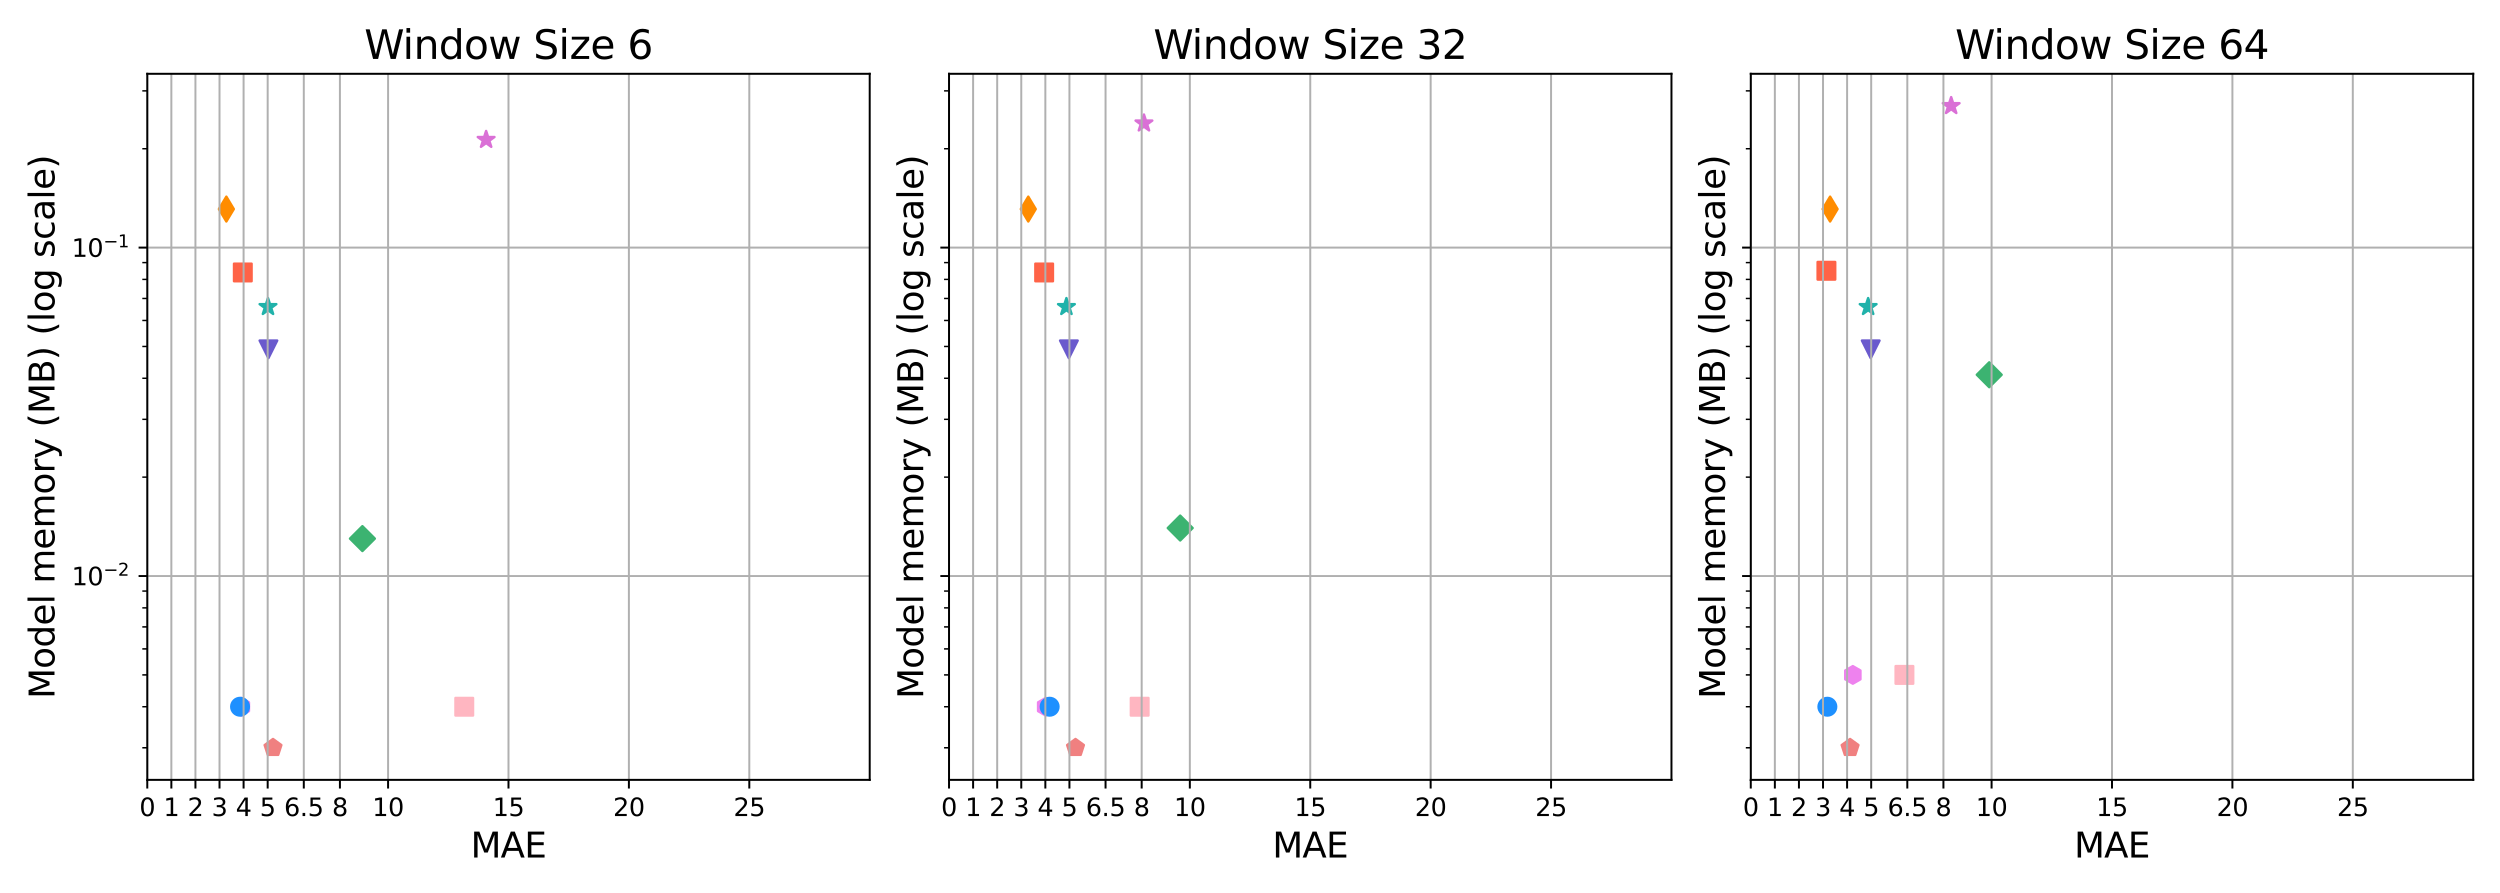 <?xml version="1.0" encoding="utf-8" standalone="no"?>
<!DOCTYPE svg PUBLIC "-//W3C//DTD SVG 1.1//EN"
  "http://www.w3.org/Graphics/SVG/1.1/DTD/svg11.dtd">
<svg xmlns:xlink="http://www.w3.org/1999/xlink" width="1008pt" height="360pt" viewBox="0 0 1008 360" xmlns="http://www.w3.org/2000/svg" version="1.1">
 <defs>
  <style type="text/css">*{stroke-linejoin: round; stroke-linecap: butt}</style>
 </defs>
 <g id="figure_1">
  <g id="patch_1">
   <path d="M 0 360 
L 1008 360 
L 1008 0 
L 0 0 
z
" style="fill: #ffffff"/>
  </g>
  <g id="axes_1">
   <g id="patch_2">
    <path d="M 59.379 314.44 
L 350.666 314.44 
L 350.666 29.76 
L 59.379 29.76 
z
" style="fill: #ffffff"/>
   </g>
   <g id="PathCollection_1">
    <defs>
     <path id="mc794d86c23" d="M -0 5 
L 5 0 
L 0 -5 
L -5 -0 
z
" style="stroke: #3cb371"/>
    </defs>
    <g clip-path="url(#p264704b2de)">
     <use xlink:href="#mc794d86c23" x="146.124" y="217.166" style="fill: #3cb371; stroke: #3cb371"/>
    </g>
   </g>
   <g id="PathCollection_2">
    <defs>
     <path id="mb503751490" d="M -0 5 
L 3 0 
L 0 -5 
L -3 -0 
z
" style="stroke: #ff8c00"/>
    </defs>
    <g clip-path="url(#p264704b2de)">
     <use xlink:href="#mb503751490" x="91.265" y="84.295" style="fill: #ff8c00; stroke: #ff8c00"/>
    </g>
   </g>
   <g id="PathCollection_3">
    <defs>
     <path id="mf3b606dfd7" d="M 0 -3.536 
L -3.362 -1.093 
L -2.078 2.86 
L 2.078 2.86 
L 3.362 -1.093 
z
" style="stroke: #f08080"/>
    </defs>
    <g clip-path="url(#p264704b2de)">
     <use xlink:href="#mf3b606dfd7" x="110.073" y="301.5" style="fill: #f08080; stroke: #f08080"/>
    </g>
   </g>
   <g id="PathCollection_4">
    <defs>
     <path id="m6295fda872" d="M -0 3.536 
L 3.536 -3.536 
L -3.536 -3.536 
z
" style="stroke: #6a5acd"/>
    </defs>
    <g clip-path="url(#p264704b2de)">
     <use xlink:href="#m6295fda872" x="108.228" y="140.853" style="fill: #6a5acd; stroke: #6a5acd"/>
    </g>
   </g>
   <g id="PathCollection_5">
    <defs>
     <path id="m1262b34450" d="M 0 -3.536 
L -0.794 -1.093 
L -3.362 -1.093 
L -1.284 0.417 
L -2.078 2.86 
L -0 1.35 
L 2.078 2.86 
L 1.284 0.417 
L 3.362 -1.093 
L 0.794 -1.093 
z
" style="stroke: #20b2aa"/>
    </defs>
    <g clip-path="url(#p264704b2de)">
     <use xlink:href="#m1262b34450" x="108.053" y="123.723" style="fill: #20b2aa; stroke: #20b2aa"/>
    </g>
   </g>
   <g id="PathCollection_6">
    <defs>
     <path id="m28cbc0fe66" d="M 0 -3.536 
L -0.794 -1.093 
L -3.362 -1.093 
L -1.284 0.417 
L -2.078 2.86 
L -0 1.35 
L 2.078 2.86 
L 1.284 0.417 
L 3.362 -1.093 
L 0.794 -1.093 
z
" style="stroke: #da70d6"/>
    </defs>
    <g clip-path="url(#p264704b2de)">
     <use xlink:href="#m28cbc0fe66" x="196.002" y="56.338" style="fill: #da70d6; stroke: #da70d6"/>
    </g>
   </g>
   <g id="PathCollection_7">
    <defs>
     <path id="m7563898a3e" d="M -1.179 3.536 
L 1.179 3.536 
L 1.179 1.179 
L 3.536 1.179 
L 3.536 -1.179 
L 1.179 -1.179 
L 1.179 -3.536 
L -1.179 -3.536 
L -1.179 -1.179 
L -3.536 -1.179 
L -3.536 1.179 
L -1.179 1.179 
z
" style="stroke: #fa8072"/>
    </defs>
    <g clip-path="url(#p264704b2de)"/>
   </g>
   <g id="PathCollection_8">
    <defs>
     <path id="m0b49f47cbd" d="M -3.536 3.536 
L 3.536 3.536 
L 3.536 -3.536 
L -3.536 -3.536 
z
" style="stroke: #ffb6c1"/>
    </defs>
    <g clip-path="url(#p264704b2de)">
     <use xlink:href="#m0b49f47cbd" x="187.186" y="284.954" style="fill: #ffb6c1; stroke: #ffb6c1"/>
    </g>
   </g>
   <g id="PathCollection_9">
    <defs>
     <path id="mc34e8bc116" d="M -3.536 3.536 
L 3.536 3.536 
L 3.536 -3.536 
L -3.536 -3.536 
z
" style="stroke: #ff6347"/>
    </defs>
    <g clip-path="url(#p264704b2de)">
     <use xlink:href="#mc34e8bc116" x="97.897" y="109.853" style="fill: #ff6347; stroke: #ff6347"/>
    </g>
   </g>
   <g id="PathCollection_10">
    <defs>
     <path id="m5136b6ab32" d="M 0 -3.536 
L -3.062 -1.768 
L -3.062 1.768 
L -0 3.536 
L 3.062 1.768 
L 3.062 -1.768 
z
" style="stroke: #ee82ee"/>
    </defs>
    <g clip-path="url(#p264704b2de)">
     <use xlink:href="#m5136b6ab32" x="97.314" y="284.954" style="fill: #ee82ee; stroke: #ee82ee"/>
    </g>
   </g>
   <g id="PathCollection_11">
    <defs>
     <path id="mfa298bf4a6" d="M -3.536 0 
L 3.536 0 
M 0 3.536 
L 0 -3.536 
" style="stroke: #32cd32; stroke-width: 1.5"/>
    </defs>
    <g clip-path="url(#p264704b2de)"/>
   </g>
   <g id="PathCollection_12">
    <defs>
     <path id="m0235a5aaf2" d="M 0 3.536 
C 0.938 3.536 1.837 3.163 2.5 2.5 
C 3.163 1.837 3.536 0.938 3.536 0 
C 3.536 -0.938 3.163 -1.837 2.5 -2.5 
C 1.837 -3.163 0.938 -3.536 0 -3.536 
C -0.938 -3.536 -1.837 -3.163 -2.5 -2.5 
C -3.163 -1.837 -3.536 -0.938 -3.536 0 
C -3.536 0.938 -3.163 1.837 -2.5 2.5 
C -1.837 3.163 -0.938 3.536 0 3.536 
z
" style="stroke: #1e90ff"/>
    </defs>
    <g clip-path="url(#p264704b2de)">
     <use xlink:href="#m0235a5aaf2" x="96.79" y="284.954" style="fill: #1e90ff; stroke: #1e90ff"/>
    </g>
   </g>
   <g id="matplotlib.axis_1">
    <g id="xtick_1">
     <g id="line2d_1">
      <path d="M 59.379 314.44 
L 59.379 29.76 
" clip-path="url(#p264704b2de)" style="fill: none; stroke: #b0b0b0; stroke-width: 0.8; stroke-linecap: square"/>
     </g>
     <g id="line2d_2">
      <defs>
       <path id="md20c178556" d="M 0 0 
L 0 3.5 
" style="stroke: #000000; stroke-width: 0.8"/>
      </defs>
      <g>
       <use xlink:href="#md20c178556" x="59.379" y="314.44" style="stroke: #000000; stroke-width: 0.8"/>
      </g>
     </g>
     <g id="text_1">
      <!-- 0 -->
      <g transform="translate(56.198 329.038) scale(0.1 -0.1)">
       <defs>
        <path id="DejaVuSans-30" d="M 2034 4250 
Q 1547 4250 1301 3770 
Q 1056 3291 1056 2328 
Q 1056 1369 1301 889 
Q 1547 409 2034 409 
Q 2525 409 2770 889 
Q 3016 1369 3016 2328 
Q 3016 3291 2770 3770 
Q 2525 4250 2034 4250 
z
M 2034 4750 
Q 2819 4750 3233 4129 
Q 3647 3509 3647 2328 
Q 3647 1150 3233 529 
Q 2819 -91 2034 -91 
Q 1250 -91 836 529 
Q 422 1150 422 2328 
Q 422 3509 836 4129 
Q 1250 4750 2034 4750 
z
" transform="scale(0.016)"/>
       </defs>
       <use xlink:href="#DejaVuSans-30"/>
      </g>
     </g>
    </g>
    <g id="xtick_2">
     <g id="line2d_3">
      <path d="M 69.089 314.44 
L 69.089 29.76 
" clip-path="url(#p264704b2de)" style="fill: none; stroke: #b0b0b0; stroke-width: 0.8; stroke-linecap: square"/>
     </g>
     <g id="line2d_4">
      <g>
       <use xlink:href="#md20c178556" x="69.089" y="314.44" style="stroke: #000000; stroke-width: 0.8"/>
      </g>
     </g>
     <g id="text_2">
      <!-- 1 -->
      <g transform="translate(65.907 329.038) scale(0.1 -0.1)">
       <defs>
        <path id="DejaVuSans-31" d="M 794 531 
L 1825 531 
L 1825 4091 
L 703 3866 
L 703 4441 
L 1819 4666 
L 2450 4666 
L 2450 531 
L 3481 531 
L 3481 0 
L 794 0 
L 794 531 
z
" transform="scale(0.016)"/>
       </defs>
       <use xlink:href="#DejaVuSans-31"/>
      </g>
     </g>
    </g>
    <g id="xtick_3">
     <g id="line2d_5">
      <path d="M 78.798 314.44 
L 78.798 29.76 
" clip-path="url(#p264704b2de)" style="fill: none; stroke: #b0b0b0; stroke-width: 0.8; stroke-linecap: square"/>
     </g>
     <g id="line2d_6">
      <g>
       <use xlink:href="#md20c178556" x="78.798" y="314.44" style="stroke: #000000; stroke-width: 0.8"/>
      </g>
     </g>
     <g id="text_3">
      <!-- 2 -->
      <g transform="translate(75.617 329.038) scale(0.1 -0.1)">
       <defs>
        <path id="DejaVuSans-32" d="M 1228 531 
L 3431 531 
L 3431 0 
L 469 0 
L 469 531 
Q 828 903 1448 1529 
Q 2069 2156 2228 2338 
Q 2531 2678 2651 2914 
Q 2772 3150 2772 3378 
Q 2772 3750 2511 3984 
Q 2250 4219 1831 4219 
Q 1534 4219 1204 4116 
Q 875 4013 500 3803 
L 500 4441 
Q 881 4594 1212 4672 
Q 1544 4750 1819 4750 
Q 2544 4750 2975 4387 
Q 3406 4025 3406 3419 
Q 3406 3131 3298 2873 
Q 3191 2616 2906 2266 
Q 2828 2175 2409 1742 
Q 1991 1309 1228 531 
z
" transform="scale(0.016)"/>
       </defs>
       <use xlink:href="#DejaVuSans-32"/>
      </g>
     </g>
    </g>
    <g id="xtick_4">
     <g id="line2d_7">
      <path d="M 88.508 314.44 
L 88.508 29.76 
" clip-path="url(#p264704b2de)" style="fill: none; stroke: #b0b0b0; stroke-width: 0.8; stroke-linecap: square"/>
     </g>
     <g id="line2d_8">
      <g>
       <use xlink:href="#md20c178556" x="88.508" y="314.44" style="stroke: #000000; stroke-width: 0.8"/>
      </g>
     </g>
     <g id="text_4">
      <!-- 3 -->
      <g transform="translate(85.327 329.038) scale(0.1 -0.1)">
       <defs>
        <path id="DejaVuSans-33" d="M 2597 2516 
Q 3050 2419 3304 2112 
Q 3559 1806 3559 1356 
Q 3559 666 3084 287 
Q 2609 -91 1734 -91 
Q 1441 -91 1130 -33 
Q 819 25 488 141 
L 488 750 
Q 750 597 1062 519 
Q 1375 441 1716 441 
Q 2309 441 2620 675 
Q 2931 909 2931 1356 
Q 2931 1769 2642 2001 
Q 2353 2234 1838 2234 
L 1294 2234 
L 1294 2753 
L 1863 2753 
Q 2328 2753 2575 2939 
Q 2822 3125 2822 3475 
Q 2822 3834 2567 4026 
Q 2313 4219 1838 4219 
Q 1578 4219 1281 4162 
Q 984 4106 628 3988 
L 628 4550 
Q 988 4650 1302 4700 
Q 1616 4750 1894 4750 
Q 2613 4750 3031 4423 
Q 3450 4097 3450 3541 
Q 3450 3153 3228 2886 
Q 3006 2619 2597 2516 
z
" transform="scale(0.016)"/>
       </defs>
       <use xlink:href="#DejaVuSans-33"/>
      </g>
     </g>
    </g>
    <g id="xtick_5">
     <g id="line2d_9">
      <path d="M 98.217 314.44 
L 98.217 29.76 
" clip-path="url(#p264704b2de)" style="fill: none; stroke: #b0b0b0; stroke-width: 0.8; stroke-linecap: square"/>
     </g>
     <g id="line2d_10">
      <g>
       <use xlink:href="#md20c178556" x="98.217" y="314.44" style="stroke: #000000; stroke-width: 0.8"/>
      </g>
     </g>
     <g id="text_5">
      <!-- 4 -->
      <g transform="translate(95.036 329.038) scale(0.1 -0.1)">
       <defs>
        <path id="DejaVuSans-34" d="M 2419 4116 
L 825 1625 
L 2419 1625 
L 2419 4116 
z
M 2253 4666 
L 3047 4666 
L 3047 1625 
L 3713 1625 
L 3713 1100 
L 3047 1100 
L 3047 0 
L 2419 0 
L 2419 1100 
L 313 1100 
L 313 1709 
L 2253 4666 
z
" transform="scale(0.016)"/>
       </defs>
       <use xlink:href="#DejaVuSans-34"/>
      </g>
     </g>
    </g>
    <g id="xtick_6">
     <g id="line2d_11">
      <path d="M 107.927 314.44 
L 107.927 29.76 
" clip-path="url(#p264704b2de)" style="fill: none; stroke: #b0b0b0; stroke-width: 0.8; stroke-linecap: square"/>
     </g>
     <g id="line2d_12">
      <g>
       <use xlink:href="#md20c178556" x="107.927" y="314.44" style="stroke: #000000; stroke-width: 0.8"/>
      </g>
     </g>
     <g id="text_6">
      <!-- 5 -->
      <g transform="translate(104.746 329.038) scale(0.1 -0.1)">
       <defs>
        <path id="DejaVuSans-35" d="M 691 4666 
L 3169 4666 
L 3169 4134 
L 1269 4134 
L 1269 2991 
Q 1406 3038 1543 3061 
Q 1681 3084 1819 3084 
Q 2600 3084 3056 2656 
Q 3513 2228 3513 1497 
Q 3513 744 3044 326 
Q 2575 -91 1722 -91 
Q 1428 -91 1123 -41 
Q 819 9 494 109 
L 494 744 
Q 775 591 1075 516 
Q 1375 441 1709 441 
Q 2250 441 2565 725 
Q 2881 1009 2881 1497 
Q 2881 1984 2565 2268 
Q 2250 2553 1709 2553 
Q 1456 2553 1204 2497 
Q 953 2441 691 2322 
L 691 4666 
z
" transform="scale(0.016)"/>
       </defs>
       <use xlink:href="#DejaVuSans-35"/>
      </g>
     </g>
    </g>
    <g id="xtick_7">
     <g id="line2d_13">
      <path d="M 122.491 314.44 
L 122.491 29.76 
" clip-path="url(#p264704b2de)" style="fill: none; stroke: #b0b0b0; stroke-width: 0.8; stroke-linecap: square"/>
     </g>
     <g id="line2d_14">
      <g>
       <use xlink:href="#md20c178556" x="122.491" y="314.44" style="stroke: #000000; stroke-width: 0.8"/>
      </g>
     </g>
     <g id="text_7">
      <!-- 6.5 -->
      <g transform="translate(114.54 329.038) scale(0.1 -0.1)">
       <defs>
        <path id="DejaVuSans-36" d="M 2113 2584 
Q 1688 2584 1439 2293 
Q 1191 2003 1191 1497 
Q 1191 994 1439 701 
Q 1688 409 2113 409 
Q 2538 409 2786 701 
Q 3034 994 3034 1497 
Q 3034 2003 2786 2293 
Q 2538 2584 2113 2584 
z
M 3366 4563 
L 3366 3988 
Q 3128 4100 2886 4159 
Q 2644 4219 2406 4219 
Q 1781 4219 1451 3797 
Q 1122 3375 1075 2522 
Q 1259 2794 1537 2939 
Q 1816 3084 2150 3084 
Q 2853 3084 3261 2657 
Q 3669 2231 3669 1497 
Q 3669 778 3244 343 
Q 2819 -91 2113 -91 
Q 1303 -91 875 529 
Q 447 1150 447 2328 
Q 447 3434 972 4092 
Q 1497 4750 2381 4750 
Q 2619 4750 2861 4703 
Q 3103 4656 3366 4563 
z
" transform="scale(0.016)"/>
        <path id="DejaVuSans-2e" d="M 684 794 
L 1344 794 
L 1344 0 
L 684 0 
L 684 794 
z
" transform="scale(0.016)"/>
       </defs>
       <use xlink:href="#DejaVuSans-36"/>
       <use xlink:href="#DejaVuSans-2e" x="63.623"/>
       <use xlink:href="#DejaVuSans-35" x="95.41"/>
      </g>
     </g>
    </g>
    <g id="xtick_8">
     <g id="line2d_15">
      <path d="M 137.056 314.44 
L 137.056 29.76 
" clip-path="url(#p264704b2de)" style="fill: none; stroke: #b0b0b0; stroke-width: 0.8; stroke-linecap: square"/>
     </g>
     <g id="line2d_16">
      <g>
       <use xlink:href="#md20c178556" x="137.056" y="314.44" style="stroke: #000000; stroke-width: 0.8"/>
      </g>
     </g>
     <g id="text_8">
      <!-- 8 -->
      <g transform="translate(133.874 329.038) scale(0.1 -0.1)">
       <defs>
        <path id="DejaVuSans-38" d="M 2034 2216 
Q 1584 2216 1326 1975 
Q 1069 1734 1069 1313 
Q 1069 891 1326 650 
Q 1584 409 2034 409 
Q 2484 409 2743 651 
Q 3003 894 3003 1313 
Q 3003 1734 2745 1975 
Q 2488 2216 2034 2216 
z
M 1403 2484 
Q 997 2584 770 2862 
Q 544 3141 544 3541 
Q 544 4100 942 4425 
Q 1341 4750 2034 4750 
Q 2731 4750 3128 4425 
Q 3525 4100 3525 3541 
Q 3525 3141 3298 2862 
Q 3072 2584 2669 2484 
Q 3125 2378 3379 2068 
Q 3634 1759 3634 1313 
Q 3634 634 3220 271 
Q 2806 -91 2034 -91 
Q 1263 -91 848 271 
Q 434 634 434 1313 
Q 434 1759 690 2068 
Q 947 2378 1403 2484 
z
M 1172 3481 
Q 1172 3119 1398 2916 
Q 1625 2713 2034 2713 
Q 2441 2713 2670 2916 
Q 2900 3119 2900 3481 
Q 2900 3844 2670 4047 
Q 2441 4250 2034 4250 
Q 1625 4250 1398 4047 
Q 1172 3844 1172 3481 
z
" transform="scale(0.016)"/>
       </defs>
       <use xlink:href="#DejaVuSans-38"/>
      </g>
     </g>
    </g>
    <g id="xtick_9">
     <g id="line2d_17">
      <path d="M 156.475 314.44 
L 156.475 29.76 
" clip-path="url(#p264704b2de)" style="fill: none; stroke: #b0b0b0; stroke-width: 0.8; stroke-linecap: square"/>
     </g>
     <g id="line2d_18">
      <g>
       <use xlink:href="#md20c178556" x="156.475" y="314.44" style="stroke: #000000; stroke-width: 0.8"/>
      </g>
     </g>
     <g id="text_9">
      <!-- 10 -->
      <g transform="translate(150.112 329.038) scale(0.1 -0.1)">
       <use xlink:href="#DejaVuSans-31"/>
       <use xlink:href="#DejaVuSans-30" x="63.623"/>
      </g>
     </g>
    </g>
    <g id="xtick_10">
     <g id="line2d_19">
      <path d="M 205.023 314.44 
L 205.023 29.76 
" clip-path="url(#p264704b2de)" style="fill: none; stroke: #b0b0b0; stroke-width: 0.8; stroke-linecap: square"/>
     </g>
     <g id="line2d_20">
      <g>
       <use xlink:href="#md20c178556" x="205.023" y="314.44" style="stroke: #000000; stroke-width: 0.8"/>
      </g>
     </g>
     <g id="text_10">
      <!-- 15 -->
      <g transform="translate(198.66 329.038) scale(0.1 -0.1)">
       <use xlink:href="#DejaVuSans-31"/>
       <use xlink:href="#DejaVuSans-35" x="63.623"/>
      </g>
     </g>
    </g>
    <g id="xtick_11">
     <g id="line2d_21">
      <path d="M 253.57 314.44 
L 253.57 29.76 
" clip-path="url(#p264704b2de)" style="fill: none; stroke: #b0b0b0; stroke-width: 0.8; stroke-linecap: square"/>
     </g>
     <g id="line2d_22">
      <g>
       <use xlink:href="#md20c178556" x="253.57" y="314.44" style="stroke: #000000; stroke-width: 0.8"/>
      </g>
     </g>
     <g id="text_11">
      <!-- 20 -->
      <g transform="translate(247.208 329.038) scale(0.1 -0.1)">
       <use xlink:href="#DejaVuSans-32"/>
       <use xlink:href="#DejaVuSans-30" x="63.623"/>
      </g>
     </g>
    </g>
    <g id="xtick_12">
     <g id="line2d_23">
      <path d="M 302.118 314.44 
L 302.118 29.76 
" clip-path="url(#p264704b2de)" style="fill: none; stroke: #b0b0b0; stroke-width: 0.8; stroke-linecap: square"/>
     </g>
     <g id="line2d_24">
      <g>
       <use xlink:href="#md20c178556" x="302.118" y="314.44" style="stroke: #000000; stroke-width: 0.8"/>
      </g>
     </g>
     <g id="text_12">
      <!-- 25 -->
      <g transform="translate(295.756 329.038) scale(0.1 -0.1)">
       <use xlink:href="#DejaVuSans-32"/>
       <use xlink:href="#DejaVuSans-35" x="63.623"/>
      </g>
     </g>
    </g>
    <g id="text_13">
     <!-- MAE -->
     <g transform="translate(189.771 345.756) scale(0.14 -0.14)">
      <defs>
       <path id="DejaVuSans-4d" d="M 628 4666 
L 1569 4666 
L 2759 1491 
L 3956 4666 
L 4897 4666 
L 4897 0 
L 4281 0 
L 4281 4097 
L 3078 897 
L 2444 897 
L 1241 4097 
L 1241 0 
L 628 0 
L 628 4666 
z
" transform="scale(0.016)"/>
       <path id="DejaVuSans-41" d="M 2188 4044 
L 1331 1722 
L 3047 1722 
L 2188 4044 
z
M 1831 4666 
L 2547 4666 
L 4325 0 
L 3669 0 
L 3244 1197 
L 1141 1197 
L 716 0 
L 50 0 
L 1831 4666 
z
" transform="scale(0.016)"/>
       <path id="DejaVuSans-45" d="M 628 4666 
L 3578 4666 
L 3578 4134 
L 1259 4134 
L 1259 2753 
L 3481 2753 
L 3481 2222 
L 1259 2222 
L 1259 531 
L 3634 531 
L 3634 0 
L 628 0 
L 628 4666 
z
" transform="scale(0.016)"/>
      </defs>
      <use xlink:href="#DejaVuSans-4d"/>
      <use xlink:href="#DejaVuSans-41" x="86.279"/>
      <use xlink:href="#DejaVuSans-45" x="154.688"/>
     </g>
    </g>
   </g>
   <g id="matplotlib.axis_2">
    <g id="ytick_1">
     <g id="line2d_25">
      <path d="M 59.379 232.255 
L 350.666 232.255 
" clip-path="url(#p264704b2de)" style="fill: none; stroke: #b0b0b0; stroke-width: 0.8; stroke-linecap: square"/>
     </g>
     <g id="line2d_26">
      <defs>
       <path id="m59349cb3e2" d="M 0 0 
L -3.5 0 
" style="stroke: #000000; stroke-width: 0.8"/>
      </defs>
      <g>
       <use xlink:href="#m59349cb3e2" x="59.379" y="232.255" style="stroke: #000000; stroke-width: 0.8"/>
      </g>
     </g>
     <g id="text_14">
      <!-- $\mathdefault{10^{-2}}$ -->
      <g transform="translate(28.879 236.054) scale(0.1 -0.1)">
       <defs>
        <path id="DejaVuSans-2212" d="M 678 2272 
L 4684 2272 
L 4684 1741 
L 678 1741 
L 678 2272 
z
" transform="scale(0.016)"/>
       </defs>
       <use xlink:href="#DejaVuSans-31" transform="translate(0 0.766)"/>
       <use xlink:href="#DejaVuSans-30" transform="translate(63.623 0.766)"/>
       <use xlink:href="#DejaVuSans-2212" transform="translate(128.203 39.047) scale(0.7)"/>
       <use xlink:href="#DejaVuSans-32" transform="translate(186.855 39.047) scale(0.7)"/>
      </g>
     </g>
    </g>
    <g id="ytick_2">
     <g id="line2d_27">
      <path d="M 59.379 99.825 
L 350.666 99.825 
" clip-path="url(#p264704b2de)" style="fill: none; stroke: #b0b0b0; stroke-width: 0.8; stroke-linecap: square"/>
     </g>
     <g id="line2d_28">
      <g>
       <use xlink:href="#m59349cb3e2" x="59.379" y="99.825" style="stroke: #000000; stroke-width: 0.8"/>
      </g>
     </g>
     <g id="text_15">
      <!-- $\mathdefault{10^{-1}}$ -->
      <g transform="translate(28.879 103.625) scale(0.1 -0.1)">
       <use xlink:href="#DejaVuSans-31" transform="translate(0 0.684)"/>
       <use xlink:href="#DejaVuSans-30" transform="translate(63.623 0.684)"/>
       <use xlink:href="#DejaVuSans-2212" transform="translate(128.203 38.966) scale(0.7)"/>
       <use xlink:href="#DejaVuSans-31" transform="translate(186.855 38.966) scale(0.7)"/>
      </g>
     </g>
    </g>
    <g id="ytick_3">
     <g id="line2d_29">
      <defs>
       <path id="md03f35ddad" d="M 0 0 
L -2 0 
" style="stroke: #000000; stroke-width: 0.6"/>
      </defs>
      <g>
       <use xlink:href="#md03f35ddad" x="59.379" y="301.5" style="stroke: #000000; stroke-width: 0.6"/>
      </g>
     </g>
    </g>
    <g id="ytick_4">
     <g id="line2d_30">
      <g>
       <use xlink:href="#md03f35ddad" x="59.379" y="284.954" style="stroke: #000000; stroke-width: 0.6"/>
      </g>
     </g>
    </g>
    <g id="ytick_5">
     <g id="line2d_31">
      <g>
       <use xlink:href="#md03f35ddad" x="59.379" y="272.121" style="stroke: #000000; stroke-width: 0.6"/>
      </g>
     </g>
    </g>
    <g id="ytick_6">
     <g id="line2d_32">
      <g>
       <use xlink:href="#md03f35ddad" x="59.379" y="261.635" style="stroke: #000000; stroke-width: 0.6"/>
      </g>
     </g>
    </g>
    <g id="ytick_7">
     <g id="line2d_33">
      <g>
       <use xlink:href="#md03f35ddad" x="59.379" y="252.769" style="stroke: #000000; stroke-width: 0.6"/>
      </g>
     </g>
    </g>
    <g id="ytick_8">
     <g id="line2d_34">
      <g>
       <use xlink:href="#md03f35ddad" x="59.379" y="245.089" style="stroke: #000000; stroke-width: 0.6"/>
      </g>
     </g>
    </g>
    <g id="ytick_9">
     <g id="line2d_35">
      <g>
       <use xlink:href="#md03f35ddad" x="59.379" y="238.315" style="stroke: #000000; stroke-width: 0.6"/>
      </g>
     </g>
    </g>
    <g id="ytick_10">
     <g id="line2d_36">
      <g>
       <use xlink:href="#md03f35ddad" x="59.379" y="192.39" style="stroke: #000000; stroke-width: 0.6"/>
      </g>
     </g>
    </g>
    <g id="ytick_11">
     <g id="line2d_37">
      <g>
       <use xlink:href="#md03f35ddad" x="59.379" y="169.07" style="stroke: #000000; stroke-width: 0.6"/>
      </g>
     </g>
    </g>
    <g id="ytick_12">
     <g id="line2d_38">
      <g>
       <use xlink:href="#md03f35ddad" x="59.379" y="152.525" style="stroke: #000000; stroke-width: 0.6"/>
      </g>
     </g>
    </g>
    <g id="ytick_13">
     <g id="line2d_39">
      <g>
       <use xlink:href="#md03f35ddad" x="59.379" y="139.691" style="stroke: #000000; stroke-width: 0.6"/>
      </g>
     </g>
    </g>
    <g id="ytick_14">
     <g id="line2d_40">
      <g>
       <use xlink:href="#md03f35ddad" x="59.379" y="129.205" style="stroke: #000000; stroke-width: 0.6"/>
      </g>
     </g>
    </g>
    <g id="ytick_15">
     <g id="line2d_41">
      <g>
       <use xlink:href="#md03f35ddad" x="59.379" y="120.339" style="stroke: #000000; stroke-width: 0.6"/>
      </g>
     </g>
    </g>
    <g id="ytick_16">
     <g id="line2d_42">
      <g>
       <use xlink:href="#md03f35ddad" x="59.379" y="112.659" style="stroke: #000000; stroke-width: 0.6"/>
      </g>
     </g>
    </g>
    <g id="ytick_17">
     <g id="line2d_43">
      <g>
       <use xlink:href="#md03f35ddad" x="59.379" y="105.885" style="stroke: #000000; stroke-width: 0.6"/>
      </g>
     </g>
    </g>
    <g id="ytick_18">
     <g id="line2d_44">
      <g>
       <use xlink:href="#md03f35ddad" x="59.379" y="59.96" style="stroke: #000000; stroke-width: 0.6"/>
      </g>
     </g>
    </g>
    <g id="ytick_19">
     <g id="line2d_45">
      <g>
       <use xlink:href="#md03f35ddad" x="59.379" y="36.64" style="stroke: #000000; stroke-width: 0.6"/>
      </g>
     </g>
    </g>
    <g id="text_16">
     <!-- Model memory (MB) (log scale) -->
     <g transform="translate(21.968 281.741) rotate(-90) scale(0.14 -0.14)">
      <defs>
       <path id="DejaVuSans-6f" d="M 1959 3097 
Q 1497 3097 1228 2736 
Q 959 2375 959 1747 
Q 959 1119 1226 758 
Q 1494 397 1959 397 
Q 2419 397 2687 759 
Q 2956 1122 2956 1747 
Q 2956 2369 2687 2733 
Q 2419 3097 1959 3097 
z
M 1959 3584 
Q 2709 3584 3137 3096 
Q 3566 2609 3566 1747 
Q 3566 888 3137 398 
Q 2709 -91 1959 -91 
Q 1206 -91 779 398 
Q 353 888 353 1747 
Q 353 2609 779 3096 
Q 1206 3584 1959 3584 
z
" transform="scale(0.016)"/>
       <path id="DejaVuSans-64" d="M 2906 2969 
L 2906 4863 
L 3481 4863 
L 3481 0 
L 2906 0 
L 2906 525 
Q 2725 213 2448 61 
Q 2172 -91 1784 -91 
Q 1150 -91 751 415 
Q 353 922 353 1747 
Q 353 2572 751 3078 
Q 1150 3584 1784 3584 
Q 2172 3584 2448 3432 
Q 2725 3281 2906 2969 
z
M 947 1747 
Q 947 1113 1208 752 
Q 1469 391 1925 391 
Q 2381 391 2643 752 
Q 2906 1113 2906 1747 
Q 2906 2381 2643 2742 
Q 2381 3103 1925 3103 
Q 1469 3103 1208 2742 
Q 947 2381 947 1747 
z
" transform="scale(0.016)"/>
       <path id="DejaVuSans-65" d="M 3597 1894 
L 3597 1613 
L 953 1613 
Q 991 1019 1311 708 
Q 1631 397 2203 397 
Q 2534 397 2845 478 
Q 3156 559 3463 722 
L 3463 178 
Q 3153 47 2828 -22 
Q 2503 -91 2169 -91 
Q 1331 -91 842 396 
Q 353 884 353 1716 
Q 353 2575 817 3079 
Q 1281 3584 2069 3584 
Q 2775 3584 3186 3129 
Q 3597 2675 3597 1894 
z
M 3022 2063 
Q 3016 2534 2758 2815 
Q 2500 3097 2075 3097 
Q 1594 3097 1305 2825 
Q 1016 2553 972 2059 
L 3022 2063 
z
" transform="scale(0.016)"/>
       <path id="DejaVuSans-6c" d="M 603 4863 
L 1178 4863 
L 1178 0 
L 603 0 
L 603 4863 
z
" transform="scale(0.016)"/>
       <path id="DejaVuSans-20" transform="scale(0.016)"/>
       <path id="DejaVuSans-6d" d="M 3328 2828 
Q 3544 3216 3844 3400 
Q 4144 3584 4550 3584 
Q 5097 3584 5394 3201 
Q 5691 2819 5691 2113 
L 5691 0 
L 5113 0 
L 5113 2094 
Q 5113 2597 4934 2840 
Q 4756 3084 4391 3084 
Q 3944 3084 3684 2787 
Q 3425 2491 3425 1978 
L 3425 0 
L 2847 0 
L 2847 2094 
Q 2847 2600 2669 2842 
Q 2491 3084 2119 3084 
Q 1678 3084 1418 2786 
Q 1159 2488 1159 1978 
L 1159 0 
L 581 0 
L 581 3500 
L 1159 3500 
L 1159 2956 
Q 1356 3278 1631 3431 
Q 1906 3584 2284 3584 
Q 2666 3584 2933 3390 
Q 3200 3197 3328 2828 
z
" transform="scale(0.016)"/>
       <path id="DejaVuSans-72" d="M 2631 2963 
Q 2534 3019 2420 3045 
Q 2306 3072 2169 3072 
Q 1681 3072 1420 2755 
Q 1159 2438 1159 1844 
L 1159 0 
L 581 0 
L 581 3500 
L 1159 3500 
L 1159 2956 
Q 1341 3275 1631 3429 
Q 1922 3584 2338 3584 
Q 2397 3584 2469 3576 
Q 2541 3569 2628 3553 
L 2631 2963 
z
" transform="scale(0.016)"/>
       <path id="DejaVuSans-79" d="M 2059 -325 
Q 1816 -950 1584 -1140 
Q 1353 -1331 966 -1331 
L 506 -1331 
L 506 -850 
L 844 -850 
Q 1081 -850 1212 -737 
Q 1344 -625 1503 -206 
L 1606 56 
L 191 3500 
L 800 3500 
L 1894 763 
L 2988 3500 
L 3597 3500 
L 2059 -325 
z
" transform="scale(0.016)"/>
       <path id="DejaVuSans-28" d="M 1984 4856 
Q 1566 4138 1362 3434 
Q 1159 2731 1159 2009 
Q 1159 1288 1364 580 
Q 1569 -128 1984 -844 
L 1484 -844 
Q 1016 -109 783 600 
Q 550 1309 550 2009 
Q 550 2706 781 3412 
Q 1013 4119 1484 4856 
L 1984 4856 
z
" transform="scale(0.016)"/>
       <path id="DejaVuSans-42" d="M 1259 2228 
L 1259 519 
L 2272 519 
Q 2781 519 3026 730 
Q 3272 941 3272 1375 
Q 3272 1813 3026 2020 
Q 2781 2228 2272 2228 
L 1259 2228 
z
M 1259 4147 
L 1259 2741 
L 2194 2741 
Q 2656 2741 2882 2914 
Q 3109 3088 3109 3444 
Q 3109 3797 2882 3972 
Q 2656 4147 2194 4147 
L 1259 4147 
z
M 628 4666 
L 2241 4666 
Q 2963 4666 3353 4366 
Q 3744 4066 3744 3513 
Q 3744 3084 3544 2831 
Q 3344 2578 2956 2516 
Q 3422 2416 3680 2098 
Q 3938 1781 3938 1306 
Q 3938 681 3513 340 
Q 3088 0 2303 0 
L 628 0 
L 628 4666 
z
" transform="scale(0.016)"/>
       <path id="DejaVuSans-29" d="M 513 4856 
L 1013 4856 
Q 1481 4119 1714 3412 
Q 1947 2706 1947 2009 
Q 1947 1309 1714 600 
Q 1481 -109 1013 -844 
L 513 -844 
Q 928 -128 1133 580 
Q 1338 1288 1338 2009 
Q 1338 2731 1133 3434 
Q 928 4138 513 4856 
z
" transform="scale(0.016)"/>
       <path id="DejaVuSans-67" d="M 2906 1791 
Q 2906 2416 2648 2759 
Q 2391 3103 1925 3103 
Q 1463 3103 1205 2759 
Q 947 2416 947 1791 
Q 947 1169 1205 825 
Q 1463 481 1925 481 
Q 2391 481 2648 825 
Q 2906 1169 2906 1791 
z
M 3481 434 
Q 3481 -459 3084 -895 
Q 2688 -1331 1869 -1331 
Q 1566 -1331 1297 -1286 
Q 1028 -1241 775 -1147 
L 775 -588 
Q 1028 -725 1275 -790 
Q 1522 -856 1778 -856 
Q 2344 -856 2625 -561 
Q 2906 -266 2906 331 
L 2906 616 
Q 2728 306 2450 153 
Q 2172 0 1784 0 
Q 1141 0 747 490 
Q 353 981 353 1791 
Q 353 2603 747 3093 
Q 1141 3584 1784 3584 
Q 2172 3584 2450 3431 
Q 2728 3278 2906 2969 
L 2906 3500 
L 3481 3500 
L 3481 434 
z
" transform="scale(0.016)"/>
       <path id="DejaVuSans-73" d="M 2834 3397 
L 2834 2853 
Q 2591 2978 2328 3040 
Q 2066 3103 1784 3103 
Q 1356 3103 1142 2972 
Q 928 2841 928 2578 
Q 928 2378 1081 2264 
Q 1234 2150 1697 2047 
L 1894 2003 
Q 2506 1872 2764 1633 
Q 3022 1394 3022 966 
Q 3022 478 2636 193 
Q 2250 -91 1575 -91 
Q 1294 -91 989 -36 
Q 684 19 347 128 
L 347 722 
Q 666 556 975 473 
Q 1284 391 1588 391 
Q 1994 391 2212 530 
Q 2431 669 2431 922 
Q 2431 1156 2273 1281 
Q 2116 1406 1581 1522 
L 1381 1569 
Q 847 1681 609 1914 
Q 372 2147 372 2553 
Q 372 3047 722 3315 
Q 1072 3584 1716 3584 
Q 2034 3584 2315 3537 
Q 2597 3491 2834 3397 
z
" transform="scale(0.016)"/>
       <path id="DejaVuSans-63" d="M 3122 3366 
L 3122 2828 
Q 2878 2963 2633 3030 
Q 2388 3097 2138 3097 
Q 1578 3097 1268 2742 
Q 959 2388 959 1747 
Q 959 1106 1268 751 
Q 1578 397 2138 397 
Q 2388 397 2633 464 
Q 2878 531 3122 666 
L 3122 134 
Q 2881 22 2623 -34 
Q 2366 -91 2075 -91 
Q 1284 -91 818 406 
Q 353 903 353 1747 
Q 353 2603 823 3093 
Q 1294 3584 2113 3584 
Q 2378 3584 2631 3529 
Q 2884 3475 3122 3366 
z
" transform="scale(0.016)"/>
       <path id="DejaVuSans-61" d="M 2194 1759 
Q 1497 1759 1228 1600 
Q 959 1441 959 1056 
Q 959 750 1161 570 
Q 1363 391 1709 391 
Q 2188 391 2477 730 
Q 2766 1069 2766 1631 
L 2766 1759 
L 2194 1759 
z
M 3341 1997 
L 3341 0 
L 2766 0 
L 2766 531 
Q 2569 213 2275 61 
Q 1981 -91 1556 -91 
Q 1019 -91 701 211 
Q 384 513 384 1019 
Q 384 1609 779 1909 
Q 1175 2209 1959 2209 
L 2766 2209 
L 2766 2266 
Q 2766 2663 2505 2880 
Q 2244 3097 1772 3097 
Q 1472 3097 1187 3025 
Q 903 2953 641 2809 
L 641 3341 
Q 956 3463 1253 3523 
Q 1550 3584 1831 3584 
Q 2591 3584 2966 3190 
Q 3341 2797 3341 1997 
z
" transform="scale(0.016)"/>
      </defs>
      <use xlink:href="#DejaVuSans-4d"/>
      <use xlink:href="#DejaVuSans-6f" x="86.279"/>
      <use xlink:href="#DejaVuSans-64" x="147.461"/>
      <use xlink:href="#DejaVuSans-65" x="210.938"/>
      <use xlink:href="#DejaVuSans-6c" x="272.461"/>
      <use xlink:href="#DejaVuSans-20" x="300.244"/>
      <use xlink:href="#DejaVuSans-6d" x="332.031"/>
      <use xlink:href="#DejaVuSans-65" x="429.443"/>
      <use xlink:href="#DejaVuSans-6d" x="490.967"/>
      <use xlink:href="#DejaVuSans-6f" x="588.379"/>
      <use xlink:href="#DejaVuSans-72" x="649.561"/>
      <use xlink:href="#DejaVuSans-79" x="690.674"/>
      <use xlink:href="#DejaVuSans-20" x="749.854"/>
      <use xlink:href="#DejaVuSans-28" x="781.641"/>
      <use xlink:href="#DejaVuSans-4d" x="820.654"/>
      <use xlink:href="#DejaVuSans-42" x="906.934"/>
      <use xlink:href="#DejaVuSans-29" x="975.537"/>
      <use xlink:href="#DejaVuSans-20" x="1014.551"/>
      <use xlink:href="#DejaVuSans-28" x="1046.338"/>
      <use xlink:href="#DejaVuSans-6c" x="1085.352"/>
      <use xlink:href="#DejaVuSans-6f" x="1113.135"/>
      <use xlink:href="#DejaVuSans-67" x="1174.316"/>
      <use xlink:href="#DejaVuSans-20" x="1237.793"/>
      <use xlink:href="#DejaVuSans-73" x="1269.58"/>
      <use xlink:href="#DejaVuSans-63" x="1321.68"/>
      <use xlink:href="#DejaVuSans-61" x="1376.66"/>
      <use xlink:href="#DejaVuSans-6c" x="1437.939"/>
      <use xlink:href="#DejaVuSans-65" x="1465.723"/>
      <use xlink:href="#DejaVuSans-29" x="1527.246"/>
     </g>
    </g>
   </g>
   <g id="patch_3">
    <path d="M 59.379 314.44 
L 59.379 29.76 
" style="fill: none; stroke: #000000; stroke-width: 0.8; stroke-linejoin: miter; stroke-linecap: square"/>
   </g>
   <g id="patch_4">
    <path d="M 350.666 314.44 
L 350.666 29.76 
" style="fill: none; stroke: #000000; stroke-width: 0.8; stroke-linejoin: miter; stroke-linecap: square"/>
   </g>
   <g id="patch_5">
    <path d="M 59.379 314.44 
L 350.666 314.44 
" style="fill: none; stroke: #000000; stroke-width: 0.8; stroke-linejoin: miter; stroke-linecap: square"/>
   </g>
   <g id="patch_6">
    <path d="M 59.379 29.76 
L 350.666 29.76 
" style="fill: none; stroke: #000000; stroke-width: 0.8; stroke-linejoin: miter; stroke-linecap: square"/>
   </g>
   <g id="text_17">
    <!-- Window Size 6 -->
    <g transform="translate(146.886 23.76) scale(0.16 -0.16)">
     <defs>
      <path id="DejaVuSans-57" d="M 213 4666 
L 850 4666 
L 1831 722 
L 2809 4666 
L 3519 4666 
L 4500 722 
L 5478 4666 
L 6119 4666 
L 4947 0 
L 4153 0 
L 3169 4050 
L 2175 0 
L 1381 0 
L 213 4666 
z
" transform="scale(0.016)"/>
      <path id="DejaVuSans-69" d="M 603 3500 
L 1178 3500 
L 1178 0 
L 603 0 
L 603 3500 
z
M 603 4863 
L 1178 4863 
L 1178 4134 
L 603 4134 
L 603 4863 
z
" transform="scale(0.016)"/>
      <path id="DejaVuSans-6e" d="M 3513 2113 
L 3513 0 
L 2938 0 
L 2938 2094 
Q 2938 2591 2744 2837 
Q 2550 3084 2163 3084 
Q 1697 3084 1428 2787 
Q 1159 2491 1159 1978 
L 1159 0 
L 581 0 
L 581 3500 
L 1159 3500 
L 1159 2956 
Q 1366 3272 1645 3428 
Q 1925 3584 2291 3584 
Q 2894 3584 3203 3211 
Q 3513 2838 3513 2113 
z
" transform="scale(0.016)"/>
      <path id="DejaVuSans-77" d="M 269 3500 
L 844 3500 
L 1563 769 
L 2278 3500 
L 2956 3500 
L 3675 769 
L 4391 3500 
L 4966 3500 
L 4050 0 
L 3372 0 
L 2619 2869 
L 1863 0 
L 1184 0 
L 269 3500 
z
" transform="scale(0.016)"/>
      <path id="DejaVuSans-53" d="M 3425 4513 
L 3425 3897 
Q 3066 4069 2747 4153 
Q 2428 4238 2131 4238 
Q 1616 4238 1336 4038 
Q 1056 3838 1056 3469 
Q 1056 3159 1242 3001 
Q 1428 2844 1947 2747 
L 2328 2669 
Q 3034 2534 3370 2195 
Q 3706 1856 3706 1288 
Q 3706 609 3251 259 
Q 2797 -91 1919 -91 
Q 1588 -91 1214 -16 
Q 841 59 441 206 
L 441 856 
Q 825 641 1194 531 
Q 1563 422 1919 422 
Q 2459 422 2753 634 
Q 3047 847 3047 1241 
Q 3047 1584 2836 1778 
Q 2625 1972 2144 2069 
L 1759 2144 
Q 1053 2284 737 2584 
Q 422 2884 422 3419 
Q 422 4038 858 4394 
Q 1294 4750 2059 4750 
Q 2388 4750 2728 4690 
Q 3069 4631 3425 4513 
z
" transform="scale(0.016)"/>
      <path id="DejaVuSans-7a" d="M 353 3500 
L 3084 3500 
L 3084 2975 
L 922 459 
L 3084 459 
L 3084 0 
L 275 0 
L 275 525 
L 2438 3041 
L 353 3041 
L 353 3500 
z
" transform="scale(0.016)"/>
     </defs>
     <use xlink:href="#DejaVuSans-57"/>
     <use xlink:href="#DejaVuSans-69" x="96.627"/>
     <use xlink:href="#DejaVuSans-6e" x="124.41"/>
     <use xlink:href="#DejaVuSans-64" x="187.789"/>
     <use xlink:href="#DejaVuSans-6f" x="251.266"/>
     <use xlink:href="#DejaVuSans-77" x="312.447"/>
     <use xlink:href="#DejaVuSans-20" x="394.234"/>
     <use xlink:href="#DejaVuSans-53" x="426.021"/>
     <use xlink:href="#DejaVuSans-69" x="489.498"/>
     <use xlink:href="#DejaVuSans-7a" x="517.281"/>
     <use xlink:href="#DejaVuSans-65" x="569.771"/>
     <use xlink:href="#DejaVuSans-20" x="631.295"/>
     <use xlink:href="#DejaVuSans-36" x="663.082"/>
    </g>
   </g>
  </g>
  <g id="axes_2">
   <g id="patch_7">
    <path d="M 382.646 314.44 
L 673.933 314.44 
L 673.933 29.76 
L 382.646 29.76 
z
" style="fill: #ffffff"/>
   </g>
   <g id="PathCollection_13">
    <g clip-path="url(#p2411b76c9c)">
     <use xlink:href="#mc794d86c23" x="475.858" y="212.904" style="fill: #3cb371; stroke: #3cb371"/>
    </g>
   </g>
   <g id="PathCollection_14">
    <g clip-path="url(#p2411b76c9c)">
     <use xlink:href="#mb503751490" x="414.6" y="84.295" style="fill: #ff8c00; stroke: #ff8c00"/>
    </g>
   </g>
   <g id="PathCollection_15">
    <g clip-path="url(#p2411b76c9c)">
     <use xlink:href="#mf3b606dfd7" x="433.641" y="301.5" style="fill: #f08080; stroke: #f08080"/>
    </g>
   </g>
   <g id="PathCollection_16">
    <g clip-path="url(#p2411b76c9c)">
     <use xlink:href="#m6295fda872" x="430.971" y="140.853" style="fill: #6a5acd; stroke: #6a5acd"/>
    </g>
   </g>
   <g id="PathCollection_17">
    <g clip-path="url(#p2411b76c9c)">
     <use xlink:href="#m1262b34450" x="429.98" y="123.723" style="fill: #20b2aa; stroke: #20b2aa"/>
    </g>
   </g>
   <g id="PathCollection_18">
    <g clip-path="url(#p2411b76c9c)">
     <use xlink:href="#m28cbc0fe66" x="461.235" y="49.714" style="fill: #da70d6; stroke: #da70d6"/>
    </g>
   </g>
   <g id="PathCollection_19">
    <g clip-path="url(#p2411b76c9c)"/>
   </g>
   <g id="PathCollection_20">
    <g clip-path="url(#p2411b76c9c)">
     <use xlink:href="#m0b49f47cbd" x="459.507" y="284.954" style="fill: #ffb6c1; stroke: #ffb6c1"/>
    </g>
   </g>
   <g id="PathCollection_21">
    <g clip-path="url(#p2411b76c9c)">
     <use xlink:href="#mc34e8bc116" x="420.999" y="109.853" style="fill: #ff6347; stroke: #ff6347"/>
    </g>
   </g>
   <g id="PathCollection_22">
    <g clip-path="url(#p2411b76c9c)">
     <use xlink:href="#m5136b6ab32" x="421.62" y="284.954" style="fill: #ee82ee; stroke: #ee82ee"/>
    </g>
   </g>
   <g id="PathCollection_23">
    <g clip-path="url(#p2411b76c9c)"/>
   </g>
   <g id="PathCollection_24">
    <g clip-path="url(#p2411b76c9c)">
     <use xlink:href="#m0235a5aaf2" x="423.222" y="284.954" style="fill: #1e90ff; stroke: #1e90ff"/>
    </g>
   </g>
   <g id="matplotlib.axis_3">
    <g id="xtick_13">
     <g id="line2d_46">
      <path d="M 382.646 314.44 
L 382.646 29.76 
" clip-path="url(#p2411b76c9c)" style="fill: none; stroke: #b0b0b0; stroke-width: 0.8; stroke-linecap: square"/>
     </g>
     <g id="line2d_47">
      <g>
       <use xlink:href="#md20c178556" x="382.646" y="314.44" style="stroke: #000000; stroke-width: 0.8"/>
      </g>
     </g>
     <g id="text_18">
      <!-- 0 -->
      <g transform="translate(379.465 329.038) scale(0.1 -0.1)">
       <use xlink:href="#DejaVuSans-30"/>
      </g>
     </g>
    </g>
    <g id="xtick_14">
     <g id="line2d_48">
      <path d="M 392.356 314.44 
L 392.356 29.76 
" clip-path="url(#p2411b76c9c)" style="fill: none; stroke: #b0b0b0; stroke-width: 0.8; stroke-linecap: square"/>
     </g>
     <g id="line2d_49">
      <g>
       <use xlink:href="#md20c178556" x="392.356" y="314.44" style="stroke: #000000; stroke-width: 0.8"/>
      </g>
     </g>
     <g id="text_19">
      <!-- 1 -->
      <g transform="translate(389.174 329.038) scale(0.1 -0.1)">
       <use xlink:href="#DejaVuSans-31"/>
      </g>
     </g>
    </g>
    <g id="xtick_15">
     <g id="line2d_50">
      <path d="M 402.065 314.44 
L 402.065 29.76 
" clip-path="url(#p2411b76c9c)" style="fill: none; stroke: #b0b0b0; stroke-width: 0.8; stroke-linecap: square"/>
     </g>
     <g id="line2d_51">
      <g>
       <use xlink:href="#md20c178556" x="402.065" y="314.44" style="stroke: #000000; stroke-width: 0.8"/>
      </g>
     </g>
     <g id="text_20">
      <!-- 2 -->
      <g transform="translate(398.884 329.038) scale(0.1 -0.1)">
       <use xlink:href="#DejaVuSans-32"/>
      </g>
     </g>
    </g>
    <g id="xtick_16">
     <g id="line2d_52">
      <path d="M 411.775 314.44 
L 411.775 29.76 
" clip-path="url(#p2411b76c9c)" style="fill: none; stroke: #b0b0b0; stroke-width: 0.8; stroke-linecap: square"/>
     </g>
     <g id="line2d_53">
      <g>
       <use xlink:href="#md20c178556" x="411.775" y="314.44" style="stroke: #000000; stroke-width: 0.8"/>
      </g>
     </g>
     <g id="text_21">
      <!-- 3 -->
      <g transform="translate(408.594 329.038) scale(0.1 -0.1)">
       <use xlink:href="#DejaVuSans-33"/>
      </g>
     </g>
    </g>
    <g id="xtick_17">
     <g id="line2d_54">
      <path d="M 421.484 314.44 
L 421.484 29.76 
" clip-path="url(#p2411b76c9c)" style="fill: none; stroke: #b0b0b0; stroke-width: 0.8; stroke-linecap: square"/>
     </g>
     <g id="line2d_55">
      <g>
       <use xlink:href="#md20c178556" x="421.484" y="314.44" style="stroke: #000000; stroke-width: 0.8"/>
      </g>
     </g>
     <g id="text_22">
      <!-- 4 -->
      <g transform="translate(418.303 329.038) scale(0.1 -0.1)">
       <use xlink:href="#DejaVuSans-34"/>
      </g>
     </g>
    </g>
    <g id="xtick_18">
     <g id="line2d_56">
      <path d="M 431.194 314.44 
L 431.194 29.76 
" clip-path="url(#p2411b76c9c)" style="fill: none; stroke: #b0b0b0; stroke-width: 0.8; stroke-linecap: square"/>
     </g>
     <g id="line2d_57">
      <g>
       <use xlink:href="#md20c178556" x="431.194" y="314.44" style="stroke: #000000; stroke-width: 0.8"/>
      </g>
     </g>
     <g id="text_23">
      <!-- 5 -->
      <g transform="translate(428.013 329.038) scale(0.1 -0.1)">
       <use xlink:href="#DejaVuSans-35"/>
      </g>
     </g>
    </g>
    <g id="xtick_19">
     <g id="line2d_58">
      <path d="M 445.758 314.44 
L 445.758 29.76 
" clip-path="url(#p2411b76c9c)" style="fill: none; stroke: #b0b0b0; stroke-width: 0.8; stroke-linecap: square"/>
     </g>
     <g id="line2d_59">
      <g>
       <use xlink:href="#md20c178556" x="445.758" y="314.44" style="stroke: #000000; stroke-width: 0.8"/>
      </g>
     </g>
     <g id="text_24">
      <!-- 6.5 -->
      <g transform="translate(437.807 329.038) scale(0.1 -0.1)">
       <use xlink:href="#DejaVuSans-36"/>
       <use xlink:href="#DejaVuSans-2e" x="63.623"/>
       <use xlink:href="#DejaVuSans-35" x="95.41"/>
      </g>
     </g>
    </g>
    <g id="xtick_20">
     <g id="line2d_60">
      <path d="M 460.323 314.44 
L 460.323 29.76 
" clip-path="url(#p2411b76c9c)" style="fill: none; stroke: #b0b0b0; stroke-width: 0.8; stroke-linecap: square"/>
     </g>
     <g id="line2d_61">
      <g>
       <use xlink:href="#md20c178556" x="460.323" y="314.44" style="stroke: #000000; stroke-width: 0.8"/>
      </g>
     </g>
     <g id="text_25">
      <!-- 8 -->
      <g transform="translate(457.141 329.038) scale(0.1 -0.1)">
       <use xlink:href="#DejaVuSans-38"/>
      </g>
     </g>
    </g>
    <g id="xtick_21">
     <g id="line2d_62">
      <path d="M 479.742 314.44 
L 479.742 29.76 
" clip-path="url(#p2411b76c9c)" style="fill: none; stroke: #b0b0b0; stroke-width: 0.8; stroke-linecap: square"/>
     </g>
     <g id="line2d_63">
      <g>
       <use xlink:href="#md20c178556" x="479.742" y="314.44" style="stroke: #000000; stroke-width: 0.8"/>
      </g>
     </g>
     <g id="text_26">
      <!-- 10 -->
      <g transform="translate(473.379 329.038) scale(0.1 -0.1)">
       <use xlink:href="#DejaVuSans-31"/>
       <use xlink:href="#DejaVuSans-30" x="63.623"/>
      </g>
     </g>
    </g>
    <g id="xtick_22">
     <g id="line2d_64">
      <path d="M 528.29 314.44 
L 528.29 29.76 
" clip-path="url(#p2411b76c9c)" style="fill: none; stroke: #b0b0b0; stroke-width: 0.8; stroke-linecap: square"/>
     </g>
     <g id="line2d_65">
      <g>
       <use xlink:href="#md20c178556" x="528.29" y="314.44" style="stroke: #000000; stroke-width: 0.8"/>
      </g>
     </g>
     <g id="text_27">
      <!-- 15 -->
      <g transform="translate(521.927 329.038) scale(0.1 -0.1)">
       <use xlink:href="#DejaVuSans-31"/>
       <use xlink:href="#DejaVuSans-35" x="63.623"/>
      </g>
     </g>
    </g>
    <g id="xtick_23">
     <g id="line2d_66">
      <path d="M 576.837 314.44 
L 576.837 29.76 
" clip-path="url(#p2411b76c9c)" style="fill: none; stroke: #b0b0b0; stroke-width: 0.8; stroke-linecap: square"/>
     </g>
     <g id="line2d_67">
      <g>
       <use xlink:href="#md20c178556" x="576.837" y="314.44" style="stroke: #000000; stroke-width: 0.8"/>
      </g>
     </g>
     <g id="text_28">
      <!-- 20 -->
      <g transform="translate(570.475 329.038) scale(0.1 -0.1)">
       <use xlink:href="#DejaVuSans-32"/>
       <use xlink:href="#DejaVuSans-30" x="63.623"/>
      </g>
     </g>
    </g>
    <g id="xtick_24">
     <g id="line2d_68">
      <path d="M 625.385 314.44 
L 625.385 29.76 
" clip-path="url(#p2411b76c9c)" style="fill: none; stroke: #b0b0b0; stroke-width: 0.8; stroke-linecap: square"/>
     </g>
     <g id="line2d_69">
      <g>
       <use xlink:href="#md20c178556" x="625.385" y="314.44" style="stroke: #000000; stroke-width: 0.8"/>
      </g>
     </g>
     <g id="text_29">
      <!-- 25 -->
      <g transform="translate(619.023 329.038) scale(0.1 -0.1)">
       <use xlink:href="#DejaVuSans-32"/>
       <use xlink:href="#DejaVuSans-35" x="63.623"/>
      </g>
     </g>
    </g>
    <g id="text_30">
     <!-- MAE -->
     <g transform="translate(513.038 345.756) scale(0.14 -0.14)">
      <use xlink:href="#DejaVuSans-4d"/>
      <use xlink:href="#DejaVuSans-41" x="86.279"/>
      <use xlink:href="#DejaVuSans-45" x="154.688"/>
     </g>
    </g>
   </g>
   <g id="matplotlib.axis_4">
    <g id="ytick_20">
     <g id="line2d_70">
      <path d="M 382.646 232.255 
L 673.933 232.255 
" clip-path="url(#p2411b76c9c)" style="fill: none; stroke: #b0b0b0; stroke-width: 0.8; stroke-linecap: square"/>
     </g>
     <g id="line2d_71">
      <g>
       <use xlink:href="#m59349cb3e2" x="382.646" y="232.255" style="stroke: #000000; stroke-width: 0.8"/>
      </g>
     </g>
    </g>
    <g id="ytick_21">
     <g id="line2d_72">
      <path d="M 382.646 99.825 
L 673.933 99.825 
" clip-path="url(#p2411b76c9c)" style="fill: none; stroke: #b0b0b0; stroke-width: 0.8; stroke-linecap: square"/>
     </g>
     <g id="line2d_73">
      <g>
       <use xlink:href="#m59349cb3e2" x="382.646" y="99.825" style="stroke: #000000; stroke-width: 0.8"/>
      </g>
     </g>
    </g>
    <g id="ytick_22">
     <g id="line2d_74">
      <g>
       <use xlink:href="#md03f35ddad" x="382.646" y="301.5" style="stroke: #000000; stroke-width: 0.6"/>
      </g>
     </g>
    </g>
    <g id="ytick_23">
     <g id="line2d_75">
      <g>
       <use xlink:href="#md03f35ddad" x="382.646" y="284.954" style="stroke: #000000; stroke-width: 0.6"/>
      </g>
     </g>
    </g>
    <g id="ytick_24">
     <g id="line2d_76">
      <g>
       <use xlink:href="#md03f35ddad" x="382.646" y="272.121" style="stroke: #000000; stroke-width: 0.6"/>
      </g>
     </g>
    </g>
    <g id="ytick_25">
     <g id="line2d_77">
      <g>
       <use xlink:href="#md03f35ddad" x="382.646" y="261.635" style="stroke: #000000; stroke-width: 0.6"/>
      </g>
     </g>
    </g>
    <g id="ytick_26">
     <g id="line2d_78">
      <g>
       <use xlink:href="#md03f35ddad" x="382.646" y="252.769" style="stroke: #000000; stroke-width: 0.6"/>
      </g>
     </g>
    </g>
    <g id="ytick_27">
     <g id="line2d_79">
      <g>
       <use xlink:href="#md03f35ddad" x="382.646" y="245.089" style="stroke: #000000; stroke-width: 0.6"/>
      </g>
     </g>
    </g>
    <g id="ytick_28">
     <g id="line2d_80">
      <g>
       <use xlink:href="#md03f35ddad" x="382.646" y="238.315" style="stroke: #000000; stroke-width: 0.6"/>
      </g>
     </g>
    </g>
    <g id="ytick_29">
     <g id="line2d_81">
      <g>
       <use xlink:href="#md03f35ddad" x="382.646" y="192.39" style="stroke: #000000; stroke-width: 0.6"/>
      </g>
     </g>
    </g>
    <g id="ytick_30">
     <g id="line2d_82">
      <g>
       <use xlink:href="#md03f35ddad" x="382.646" y="169.07" style="stroke: #000000; stroke-width: 0.6"/>
      </g>
     </g>
    </g>
    <g id="ytick_31">
     <g id="line2d_83">
      <g>
       <use xlink:href="#md03f35ddad" x="382.646" y="152.525" style="stroke: #000000; stroke-width: 0.6"/>
      </g>
     </g>
    </g>
    <g id="ytick_32">
     <g id="line2d_84">
      <g>
       <use xlink:href="#md03f35ddad" x="382.646" y="139.691" style="stroke: #000000; stroke-width: 0.6"/>
      </g>
     </g>
    </g>
    <g id="ytick_33">
     <g id="line2d_85">
      <g>
       <use xlink:href="#md03f35ddad" x="382.646" y="129.205" style="stroke: #000000; stroke-width: 0.6"/>
      </g>
     </g>
    </g>
    <g id="ytick_34">
     <g id="line2d_86">
      <g>
       <use xlink:href="#md03f35ddad" x="382.646" y="120.339" style="stroke: #000000; stroke-width: 0.6"/>
      </g>
     </g>
    </g>
    <g id="ytick_35">
     <g id="line2d_87">
      <g>
       <use xlink:href="#md03f35ddad" x="382.646" y="112.659" style="stroke: #000000; stroke-width: 0.6"/>
      </g>
     </g>
    </g>
    <g id="ytick_36">
     <g id="line2d_88">
      <g>
       <use xlink:href="#md03f35ddad" x="382.646" y="105.885" style="stroke: #000000; stroke-width: 0.6"/>
      </g>
     </g>
    </g>
    <g id="ytick_37">
     <g id="line2d_89">
      <g>
       <use xlink:href="#md03f35ddad" x="382.646" y="59.96" style="stroke: #000000; stroke-width: 0.6"/>
      </g>
     </g>
    </g>
    <g id="ytick_38">
     <g id="line2d_90">
      <g>
       <use xlink:href="#md03f35ddad" x="382.646" y="36.64" style="stroke: #000000; stroke-width: 0.6"/>
      </g>
     </g>
    </g>
    <g id="text_31">
     <!-- Model memory (MB) (log scale) -->
     <g transform="translate(372.235 281.741) rotate(-90) scale(0.14 -0.14)">
      <use xlink:href="#DejaVuSans-4d"/>
      <use xlink:href="#DejaVuSans-6f" x="86.279"/>
      <use xlink:href="#DejaVuSans-64" x="147.461"/>
      <use xlink:href="#DejaVuSans-65" x="210.938"/>
      <use xlink:href="#DejaVuSans-6c" x="272.461"/>
      <use xlink:href="#DejaVuSans-20" x="300.244"/>
      <use xlink:href="#DejaVuSans-6d" x="332.031"/>
      <use xlink:href="#DejaVuSans-65" x="429.443"/>
      <use xlink:href="#DejaVuSans-6d" x="490.967"/>
      <use xlink:href="#DejaVuSans-6f" x="588.379"/>
      <use xlink:href="#DejaVuSans-72" x="649.561"/>
      <use xlink:href="#DejaVuSans-79" x="690.674"/>
      <use xlink:href="#DejaVuSans-20" x="749.854"/>
      <use xlink:href="#DejaVuSans-28" x="781.641"/>
      <use xlink:href="#DejaVuSans-4d" x="820.654"/>
      <use xlink:href="#DejaVuSans-42" x="906.934"/>
      <use xlink:href="#DejaVuSans-29" x="975.537"/>
      <use xlink:href="#DejaVuSans-20" x="1014.551"/>
      <use xlink:href="#DejaVuSans-28" x="1046.338"/>
      <use xlink:href="#DejaVuSans-6c" x="1085.352"/>
      <use xlink:href="#DejaVuSans-6f" x="1113.135"/>
      <use xlink:href="#DejaVuSans-67" x="1174.316"/>
      <use xlink:href="#DejaVuSans-20" x="1237.793"/>
      <use xlink:href="#DejaVuSans-73" x="1269.58"/>
      <use xlink:href="#DejaVuSans-63" x="1321.68"/>
      <use xlink:href="#DejaVuSans-61" x="1376.66"/>
      <use xlink:href="#DejaVuSans-6c" x="1437.939"/>
      <use xlink:href="#DejaVuSans-65" x="1465.723"/>
      <use xlink:href="#DejaVuSans-29" x="1527.246"/>
     </g>
    </g>
   </g>
   <g id="patch_8">
    <path d="M 382.646 314.44 
L 382.646 29.76 
" style="fill: none; stroke: #000000; stroke-width: 0.8; stroke-linejoin: miter; stroke-linecap: square"/>
   </g>
   <g id="patch_9">
    <path d="M 673.933 314.44 
L 673.933 29.76 
" style="fill: none; stroke: #000000; stroke-width: 0.8; stroke-linejoin: miter; stroke-linecap: square"/>
   </g>
   <g id="patch_10">
    <path d="M 382.646 314.44 
L 673.933 314.44 
" style="fill: none; stroke: #000000; stroke-width: 0.8; stroke-linejoin: miter; stroke-linecap: square"/>
   </g>
   <g id="patch_11">
    <path d="M 382.646 29.76 
L 673.933 29.76 
" style="fill: none; stroke: #000000; stroke-width: 0.8; stroke-linejoin: miter; stroke-linecap: square"/>
   </g>
   <g id="text_32">
    <!-- Window Size 32 -->
    <g transform="translate(465.063 23.76) scale(0.16 -0.16)">
     <use xlink:href="#DejaVuSans-57"/>
     <use xlink:href="#DejaVuSans-69" x="96.627"/>
     <use xlink:href="#DejaVuSans-6e" x="124.41"/>
     <use xlink:href="#DejaVuSans-64" x="187.789"/>
     <use xlink:href="#DejaVuSans-6f" x="251.266"/>
     <use xlink:href="#DejaVuSans-77" x="312.447"/>
     <use xlink:href="#DejaVuSans-20" x="394.234"/>
     <use xlink:href="#DejaVuSans-53" x="426.021"/>
     <use xlink:href="#DejaVuSans-69" x="489.498"/>
     <use xlink:href="#DejaVuSans-7a" x="517.281"/>
     <use xlink:href="#DejaVuSans-65" x="569.771"/>
     <use xlink:href="#DejaVuSans-20" x="631.295"/>
     <use xlink:href="#DejaVuSans-33" x="663.082"/>
     <use xlink:href="#DejaVuSans-32" x="726.705"/>
    </g>
   </g>
  </g>
  <g id="axes_3">
   <g id="patch_12">
    <path d="M 705.913 314.44 
L 997.2 314.44 
L 997.2 29.76 
L 705.913 29.76 
z
" style="fill: #ffffff"/>
   </g>
   <g id="PathCollection_25">
    <g clip-path="url(#p882c548e02)">
     <use xlink:href="#mc794d86c23" x="802.057" y="151.104" style="fill: #3cb371; stroke: #3cb371"/>
    </g>
   </g>
   <g id="PathCollection_26">
    <g clip-path="url(#p882c548e02)">
     <use xlink:href="#mb503751490" x="737.896" y="84.295" style="fill: #ff8c00; stroke: #ff8c00"/>
    </g>
   </g>
   <g id="PathCollection_27">
    <g clip-path="url(#p882c548e02)">
     <use xlink:href="#mf3b606dfd7" x="745.946" y="301.5" style="fill: #f08080; stroke: #f08080"/>
    </g>
   </g>
   <g id="PathCollection_28">
    <g clip-path="url(#p882c548e02)">
     <use xlink:href="#m6295fda872" x="754.276" y="140.853" style="fill: #6a5acd; stroke: #6a5acd"/>
    </g>
   </g>
   <g id="PathCollection_29">
    <g clip-path="url(#p882c548e02)">
     <use xlink:href="#m1262b34450" x="753.237" y="123.723" style="fill: #20b2aa; stroke: #20b2aa"/>
    </g>
   </g>
   <g id="PathCollection_30">
    <g clip-path="url(#p882c548e02)">
     <use xlink:href="#m28cbc0fe66" x="786.706" y="42.7" style="fill: #da70d6; stroke: #da70d6"/>
    </g>
   </g>
   <g id="PathCollection_31">
    <g clip-path="url(#p882c548e02)"/>
   </g>
   <g id="PathCollection_32">
    <g clip-path="url(#p882c548e02)">
     <use xlink:href="#m0b49f47cbd" x="767.86" y="272.121" style="fill: #ffb6c1; stroke: #ffb6c1"/>
    </g>
   </g>
   <g id="PathCollection_33">
    <g clip-path="url(#p882c548e02)">
     <use xlink:href="#mc34e8bc116" x="736.411" y="109.172" style="fill: #ff6347; stroke: #ff6347"/>
    </g>
   </g>
   <g id="PathCollection_34">
    <g clip-path="url(#p882c548e02)">
     <use xlink:href="#m5136b6ab32" x="747.062" y="272.121" style="fill: #ee82ee; stroke: #ee82ee"/>
    </g>
   </g>
   <g id="PathCollection_35">
    <g clip-path="url(#p882c548e02)"/>
   </g>
   <g id="PathCollection_36">
    <g clip-path="url(#p882c548e02)">
     <use xlink:href="#m0235a5aaf2" x="736.789" y="284.954" style="fill: #1e90ff; stroke: #1e90ff"/>
    </g>
   </g>
   <g id="matplotlib.axis_5">
    <g id="xtick_25">
     <g id="line2d_91">
      <path d="M 705.913 314.44 
L 705.913 29.76 
" clip-path="url(#p882c548e02)" style="fill: none; stroke: #b0b0b0; stroke-width: 0.8; stroke-linecap: square"/>
     </g>
     <g id="line2d_92">
      <g>
       <use xlink:href="#md20c178556" x="705.913" y="314.44" style="stroke: #000000; stroke-width: 0.8"/>
      </g>
     </g>
     <g id="text_33">
      <!-- 0 -->
      <g transform="translate(702.732 329.038) scale(0.1 -0.1)">
       <use xlink:href="#DejaVuSans-30"/>
      </g>
     </g>
    </g>
    <g id="xtick_26">
     <g id="line2d_93">
      <path d="M 715.623 314.44 
L 715.623 29.76 
" clip-path="url(#p882c548e02)" style="fill: none; stroke: #b0b0b0; stroke-width: 0.8; stroke-linecap: square"/>
     </g>
     <g id="line2d_94">
      <g>
       <use xlink:href="#md20c178556" x="715.623" y="314.44" style="stroke: #000000; stroke-width: 0.8"/>
      </g>
     </g>
     <g id="text_34">
      <!-- 1 -->
      <g transform="translate(712.441 329.038) scale(0.1 -0.1)">
       <use xlink:href="#DejaVuSans-31"/>
      </g>
     </g>
    </g>
    <g id="xtick_27">
     <g id="line2d_95">
      <path d="M 725.332 314.44 
L 725.332 29.76 
" clip-path="url(#p882c548e02)" style="fill: none; stroke: #b0b0b0; stroke-width: 0.8; stroke-linecap: square"/>
     </g>
     <g id="line2d_96">
      <g>
       <use xlink:href="#md20c178556" x="725.332" y="314.44" style="stroke: #000000; stroke-width: 0.8"/>
      </g>
     </g>
     <g id="text_35">
      <!-- 2 -->
      <g transform="translate(722.151 329.038) scale(0.1 -0.1)">
       <use xlink:href="#DejaVuSans-32"/>
      </g>
     </g>
    </g>
    <g id="xtick_28">
     <g id="line2d_97">
      <path d="M 735.042 314.44 
L 735.042 29.76 
" clip-path="url(#p882c548e02)" style="fill: none; stroke: #b0b0b0; stroke-width: 0.8; stroke-linecap: square"/>
     </g>
     <g id="line2d_98">
      <g>
       <use xlink:href="#md20c178556" x="735.042" y="314.44" style="stroke: #000000; stroke-width: 0.8"/>
      </g>
     </g>
     <g id="text_36">
      <!-- 3 -->
      <g transform="translate(731.86 329.038) scale(0.1 -0.1)">
       <use xlink:href="#DejaVuSans-33"/>
      </g>
     </g>
    </g>
    <g id="xtick_29">
     <g id="line2d_99">
      <path d="M 744.751 314.44 
L 744.751 29.76 
" clip-path="url(#p882c548e02)" style="fill: none; stroke: #b0b0b0; stroke-width: 0.8; stroke-linecap: square"/>
     </g>
     <g id="line2d_100">
      <g>
       <use xlink:href="#md20c178556" x="744.751" y="314.44" style="stroke: #000000; stroke-width: 0.8"/>
      </g>
     </g>
     <g id="text_37">
      <!-- 4 -->
      <g transform="translate(741.57 329.038) scale(0.1 -0.1)">
       <use xlink:href="#DejaVuSans-34"/>
      </g>
     </g>
    </g>
    <g id="xtick_30">
     <g id="line2d_101">
      <path d="M 754.461 314.44 
L 754.461 29.76 
" clip-path="url(#p882c548e02)" style="fill: none; stroke: #b0b0b0; stroke-width: 0.8; stroke-linecap: square"/>
     </g>
     <g id="line2d_102">
      <g>
       <use xlink:href="#md20c178556" x="754.461" y="314.44" style="stroke: #000000; stroke-width: 0.8"/>
      </g>
     </g>
     <g id="text_38">
      <!-- 5 -->
      <g transform="translate(751.28 329.038) scale(0.1 -0.1)">
       <use xlink:href="#DejaVuSans-35"/>
      </g>
     </g>
    </g>
    <g id="xtick_31">
     <g id="line2d_103">
      <path d="M 769.025 314.44 
L 769.025 29.76 
" clip-path="url(#p882c548e02)" style="fill: none; stroke: #b0b0b0; stroke-width: 0.8; stroke-linecap: square"/>
     </g>
     <g id="line2d_104">
      <g>
       <use xlink:href="#md20c178556" x="769.025" y="314.44" style="stroke: #000000; stroke-width: 0.8"/>
      </g>
     </g>
     <g id="text_39">
      <!-- 6.5 -->
      <g transform="translate(761.074 329.038) scale(0.1 -0.1)">
       <use xlink:href="#DejaVuSans-36"/>
       <use xlink:href="#DejaVuSans-2e" x="63.623"/>
       <use xlink:href="#DejaVuSans-35" x="95.41"/>
      </g>
     </g>
    </g>
    <g id="xtick_32">
     <g id="line2d_105">
      <path d="M 783.59 314.44 
L 783.59 29.76 
" clip-path="url(#p882c548e02)" style="fill: none; stroke: #b0b0b0; stroke-width: 0.8; stroke-linecap: square"/>
     </g>
     <g id="line2d_106">
      <g>
       <use xlink:href="#md20c178556" x="783.59" y="314.44" style="stroke: #000000; stroke-width: 0.8"/>
      </g>
     </g>
     <g id="text_40">
      <!-- 8 -->
      <g transform="translate(780.408 329.038) scale(0.1 -0.1)">
       <use xlink:href="#DejaVuSans-38"/>
      </g>
     </g>
    </g>
    <g id="xtick_33">
     <g id="line2d_107">
      <path d="M 803.009 314.44 
L 803.009 29.76 
" clip-path="url(#p882c548e02)" style="fill: none; stroke: #b0b0b0; stroke-width: 0.8; stroke-linecap: square"/>
     </g>
     <g id="line2d_108">
      <g>
       <use xlink:href="#md20c178556" x="803.009" y="314.44" style="stroke: #000000; stroke-width: 0.8"/>
      </g>
     </g>
     <g id="text_41">
      <!-- 10 -->
      <g transform="translate(796.646 329.038) scale(0.1 -0.1)">
       <use xlink:href="#DejaVuSans-31"/>
       <use xlink:href="#DejaVuSans-30" x="63.623"/>
      </g>
     </g>
    </g>
    <g id="xtick_34">
     <g id="line2d_109">
      <path d="M 851.557 314.44 
L 851.557 29.76 
" clip-path="url(#p882c548e02)" style="fill: none; stroke: #b0b0b0; stroke-width: 0.8; stroke-linecap: square"/>
     </g>
     <g id="line2d_110">
      <g>
       <use xlink:href="#md20c178556" x="851.557" y="314.44" style="stroke: #000000; stroke-width: 0.8"/>
      </g>
     </g>
     <g id="text_42">
      <!-- 15 -->
      <g transform="translate(845.194 329.038) scale(0.1 -0.1)">
       <use xlink:href="#DejaVuSans-31"/>
       <use xlink:href="#DejaVuSans-35" x="63.623"/>
      </g>
     </g>
    </g>
    <g id="xtick_35">
     <g id="line2d_111">
      <path d="M 900.104 314.44 
L 900.104 29.76 
" clip-path="url(#p882c548e02)" style="fill: none; stroke: #b0b0b0; stroke-width: 0.8; stroke-linecap: square"/>
     </g>
     <g id="line2d_112">
      <g>
       <use xlink:href="#md20c178556" x="900.104" y="314.44" style="stroke: #000000; stroke-width: 0.8"/>
      </g>
     </g>
     <g id="text_43">
      <!-- 20 -->
      <g transform="translate(893.742 329.038) scale(0.1 -0.1)">
       <use xlink:href="#DejaVuSans-32"/>
       <use xlink:href="#DejaVuSans-30" x="63.623"/>
      </g>
     </g>
    </g>
    <g id="xtick_36">
     <g id="line2d_113">
      <path d="M 948.652 314.44 
L 948.652 29.76 
" clip-path="url(#p882c548e02)" style="fill: none; stroke: #b0b0b0; stroke-width: 0.8; stroke-linecap: square"/>
     </g>
     <g id="line2d_114">
      <g>
       <use xlink:href="#md20c178556" x="948.652" y="314.44" style="stroke: #000000; stroke-width: 0.8"/>
      </g>
     </g>
     <g id="text_44">
      <!-- 25 -->
      <g transform="translate(942.29 329.038) scale(0.1 -0.1)">
       <use xlink:href="#DejaVuSans-32"/>
       <use xlink:href="#DejaVuSans-35" x="63.623"/>
      </g>
     </g>
    </g>
    <g id="text_45">
     <!-- MAE -->
     <g transform="translate(836.305 345.756) scale(0.14 -0.14)">
      <use xlink:href="#DejaVuSans-4d"/>
      <use xlink:href="#DejaVuSans-41" x="86.279"/>
      <use xlink:href="#DejaVuSans-45" x="154.688"/>
     </g>
    </g>
   </g>
   <g id="matplotlib.axis_6">
    <g id="ytick_39">
     <g id="line2d_115">
      <path d="M 705.913 232.255 
L 997.2 232.255 
" clip-path="url(#p882c548e02)" style="fill: none; stroke: #b0b0b0; stroke-width: 0.8; stroke-linecap: square"/>
     </g>
     <g id="line2d_116">
      <g>
       <use xlink:href="#m59349cb3e2" x="705.913" y="232.255" style="stroke: #000000; stroke-width: 0.8"/>
      </g>
     </g>
    </g>
    <g id="ytick_40">
     <g id="line2d_117">
      <path d="M 705.913 99.825 
L 997.2 99.825 
" clip-path="url(#p882c548e02)" style="fill: none; stroke: #b0b0b0; stroke-width: 0.8; stroke-linecap: square"/>
     </g>
     <g id="line2d_118">
      <g>
       <use xlink:href="#m59349cb3e2" x="705.913" y="99.825" style="stroke: #000000; stroke-width: 0.8"/>
      </g>
     </g>
    </g>
    <g id="ytick_41">
     <g id="line2d_119">
      <g>
       <use xlink:href="#md03f35ddad" x="705.913" y="301.5" style="stroke: #000000; stroke-width: 0.6"/>
      </g>
     </g>
    </g>
    <g id="ytick_42">
     <g id="line2d_120">
      <g>
       <use xlink:href="#md03f35ddad" x="705.913" y="284.954" style="stroke: #000000; stroke-width: 0.6"/>
      </g>
     </g>
    </g>
    <g id="ytick_43">
     <g id="line2d_121">
      <g>
       <use xlink:href="#md03f35ddad" x="705.913" y="272.121" style="stroke: #000000; stroke-width: 0.6"/>
      </g>
     </g>
    </g>
    <g id="ytick_44">
     <g id="line2d_122">
      <g>
       <use xlink:href="#md03f35ddad" x="705.913" y="261.635" style="stroke: #000000; stroke-width: 0.6"/>
      </g>
     </g>
    </g>
    <g id="ytick_45">
     <g id="line2d_123">
      <g>
       <use xlink:href="#md03f35ddad" x="705.913" y="252.769" style="stroke: #000000; stroke-width: 0.6"/>
      </g>
     </g>
    </g>
    <g id="ytick_46">
     <g id="line2d_124">
      <g>
       <use xlink:href="#md03f35ddad" x="705.913" y="245.089" style="stroke: #000000; stroke-width: 0.6"/>
      </g>
     </g>
    </g>
    <g id="ytick_47">
     <g id="line2d_125">
      <g>
       <use xlink:href="#md03f35ddad" x="705.913" y="238.315" style="stroke: #000000; stroke-width: 0.6"/>
      </g>
     </g>
    </g>
    <g id="ytick_48">
     <g id="line2d_126">
      <g>
       <use xlink:href="#md03f35ddad" x="705.913" y="192.39" style="stroke: #000000; stroke-width: 0.6"/>
      </g>
     </g>
    </g>
    <g id="ytick_49">
     <g id="line2d_127">
      <g>
       <use xlink:href="#md03f35ddad" x="705.913" y="169.07" style="stroke: #000000; stroke-width: 0.6"/>
      </g>
     </g>
    </g>
    <g id="ytick_50">
     <g id="line2d_128">
      <g>
       <use xlink:href="#md03f35ddad" x="705.913" y="152.525" style="stroke: #000000; stroke-width: 0.6"/>
      </g>
     </g>
    </g>
    <g id="ytick_51">
     <g id="line2d_129">
      <g>
       <use xlink:href="#md03f35ddad" x="705.913" y="139.691" style="stroke: #000000; stroke-width: 0.6"/>
      </g>
     </g>
    </g>
    <g id="ytick_52">
     <g id="line2d_130">
      <g>
       <use xlink:href="#md03f35ddad" x="705.913" y="129.205" style="stroke: #000000; stroke-width: 0.6"/>
      </g>
     </g>
    </g>
    <g id="ytick_53">
     <g id="line2d_131">
      <g>
       <use xlink:href="#md03f35ddad" x="705.913" y="120.339" style="stroke: #000000; stroke-width: 0.6"/>
      </g>
     </g>
    </g>
    <g id="ytick_54">
     <g id="line2d_132">
      <g>
       <use xlink:href="#md03f35ddad" x="705.913" y="112.659" style="stroke: #000000; stroke-width: 0.6"/>
      </g>
     </g>
    </g>
    <g id="ytick_55">
     <g id="line2d_133">
      <g>
       <use xlink:href="#md03f35ddad" x="705.913" y="105.885" style="stroke: #000000; stroke-width: 0.6"/>
      </g>
     </g>
    </g>
    <g id="ytick_56">
     <g id="line2d_134">
      <g>
       <use xlink:href="#md03f35ddad" x="705.913" y="59.96" style="stroke: #000000; stroke-width: 0.6"/>
      </g>
     </g>
    </g>
    <g id="ytick_57">
     <g id="line2d_135">
      <g>
       <use xlink:href="#md03f35ddad" x="705.913" y="36.64" style="stroke: #000000; stroke-width: 0.6"/>
      </g>
     </g>
    </g>
    <g id="text_46">
     <!-- Model memory (MB) (log scale) -->
     <g transform="translate(695.501 281.741) rotate(-90) scale(0.14 -0.14)">
      <use xlink:href="#DejaVuSans-4d"/>
      <use xlink:href="#DejaVuSans-6f" x="86.279"/>
      <use xlink:href="#DejaVuSans-64" x="147.461"/>
      <use xlink:href="#DejaVuSans-65" x="210.938"/>
      <use xlink:href="#DejaVuSans-6c" x="272.461"/>
      <use xlink:href="#DejaVuSans-20" x="300.244"/>
      <use xlink:href="#DejaVuSans-6d" x="332.031"/>
      <use xlink:href="#DejaVuSans-65" x="429.443"/>
      <use xlink:href="#DejaVuSans-6d" x="490.967"/>
      <use xlink:href="#DejaVuSans-6f" x="588.379"/>
      <use xlink:href="#DejaVuSans-72" x="649.561"/>
      <use xlink:href="#DejaVuSans-79" x="690.674"/>
      <use xlink:href="#DejaVuSans-20" x="749.854"/>
      <use xlink:href="#DejaVuSans-28" x="781.641"/>
      <use xlink:href="#DejaVuSans-4d" x="820.654"/>
      <use xlink:href="#DejaVuSans-42" x="906.934"/>
      <use xlink:href="#DejaVuSans-29" x="975.537"/>
      <use xlink:href="#DejaVuSans-20" x="1014.551"/>
      <use xlink:href="#DejaVuSans-28" x="1046.338"/>
      <use xlink:href="#DejaVuSans-6c" x="1085.352"/>
      <use xlink:href="#DejaVuSans-6f" x="1113.135"/>
      <use xlink:href="#DejaVuSans-67" x="1174.316"/>
      <use xlink:href="#DejaVuSans-20" x="1237.793"/>
      <use xlink:href="#DejaVuSans-73" x="1269.58"/>
      <use xlink:href="#DejaVuSans-63" x="1321.68"/>
      <use xlink:href="#DejaVuSans-61" x="1376.66"/>
      <use xlink:href="#DejaVuSans-6c" x="1437.939"/>
      <use xlink:href="#DejaVuSans-65" x="1465.723"/>
      <use xlink:href="#DejaVuSans-29" x="1527.246"/>
     </g>
    </g>
   </g>
   <g id="patch_13">
    <path d="M 705.913 314.44 
L 705.913 29.76 
" style="fill: none; stroke: #000000; stroke-width: 0.8; stroke-linejoin: miter; stroke-linecap: square"/>
   </g>
   <g id="patch_14">
    <path d="M 997.2 314.44 
L 997.2 29.76 
" style="fill: none; stroke: #000000; stroke-width: 0.8; stroke-linejoin: miter; stroke-linecap: square"/>
   </g>
   <g id="patch_15">
    <path d="M 705.913 314.44 
L 997.2 314.44 
" style="fill: none; stroke: #000000; stroke-width: 0.8; stroke-linejoin: miter; stroke-linecap: square"/>
   </g>
   <g id="patch_16">
    <path d="M 705.913 29.76 
L 997.2 29.76 
" style="fill: none; stroke: #000000; stroke-width: 0.8; stroke-linejoin: miter; stroke-linecap: square"/>
   </g>
   <g id="text_47">
    <!-- Window Size 64 -->
    <g transform="translate(788.33 23.76) scale(0.16 -0.16)">
     <use xlink:href="#DejaVuSans-57"/>
     <use xlink:href="#DejaVuSans-69" x="96.627"/>
     <use xlink:href="#DejaVuSans-6e" x="124.41"/>
     <use xlink:href="#DejaVuSans-64" x="187.789"/>
     <use xlink:href="#DejaVuSans-6f" x="251.266"/>
     <use xlink:href="#DejaVuSans-77" x="312.447"/>
     <use xlink:href="#DejaVuSans-20" x="394.234"/>
     <use xlink:href="#DejaVuSans-53" x="426.021"/>
     <use xlink:href="#DejaVuSans-69" x="489.498"/>
     <use xlink:href="#DejaVuSans-7a" x="517.281"/>
     <use xlink:href="#DejaVuSans-65" x="569.771"/>
     <use xlink:href="#DejaVuSans-20" x="631.295"/>
     <use xlink:href="#DejaVuSans-36" x="663.082"/>
     <use xlink:href="#DejaVuSans-34" x="726.705"/>
    </g>
   </g>
  </g>
  <g id="legend_1">
   <g id="patch_17">
    <path d="M 1015 269.569 
L 1205.562 269.569 
Q 1207.562 269.569 1207.562 267.569 
L 1207.562 92.431 
Q 1207.562 90.431 1205.562 90.431 
L 1015 90.431 
Q 1013 90.431 1013 92.431 
L 1013 267.569 
Q 1013 269.569 1015 269.569 
z
" style="fill: #ffffff; opacity: 0.8; stroke: #cccccc; stroke-linejoin: miter"/>
   </g>
   <g id="PathCollection_37">
    <g>
     <use xlink:href="#mc794d86c23" x="1027" y="99.405" style="fill: #3cb371; stroke: #3cb371"/>
    </g>
   </g>
   <g id="text_48">
    <!-- Ada Boost Regressor -->
    <g transform="translate(1045 102.03) scale(0.1 -0.1)">
     <defs>
      <path id="DejaVuSans-74" d="M 1172 4494 
L 1172 3500 
L 2356 3500 
L 2356 3053 
L 1172 3053 
L 1172 1153 
Q 1172 725 1289 603 
Q 1406 481 1766 481 
L 2356 481 
L 2356 0 
L 1766 0 
Q 1100 0 847 248 
Q 594 497 594 1153 
L 594 3053 
L 172 3053 
L 172 3500 
L 594 3500 
L 594 4494 
L 1172 4494 
z
" transform="scale(0.016)"/>
      <path id="DejaVuSans-52" d="M 2841 2188 
Q 3044 2119 3236 1894 
Q 3428 1669 3622 1275 
L 4263 0 
L 3584 0 
L 2988 1197 
Q 2756 1666 2539 1819 
Q 2322 1972 1947 1972 
L 1259 1972 
L 1259 0 
L 628 0 
L 628 4666 
L 2053 4666 
Q 2853 4666 3247 4331 
Q 3641 3997 3641 3322 
Q 3641 2881 3436 2590 
Q 3231 2300 2841 2188 
z
M 1259 4147 
L 1259 2491 
L 2053 2491 
Q 2509 2491 2742 2702 
Q 2975 2913 2975 3322 
Q 2975 3731 2742 3939 
Q 2509 4147 2053 4147 
L 1259 4147 
z
" transform="scale(0.016)"/>
     </defs>
     <use xlink:href="#DejaVuSans-41"/>
     <use xlink:href="#DejaVuSans-64" x="66.658"/>
     <use xlink:href="#DejaVuSans-61" x="130.135"/>
     <use xlink:href="#DejaVuSans-20" x="191.414"/>
     <use xlink:href="#DejaVuSans-42" x="223.201"/>
     <use xlink:href="#DejaVuSans-6f" x="291.805"/>
     <use xlink:href="#DejaVuSans-6f" x="352.986"/>
     <use xlink:href="#DejaVuSans-73" x="414.168"/>
     <use xlink:href="#DejaVuSans-74" x="466.268"/>
     <use xlink:href="#DejaVuSans-20" x="505.477"/>
     <use xlink:href="#DejaVuSans-52" x="537.264"/>
     <use xlink:href="#DejaVuSans-65" x="602.246"/>
     <use xlink:href="#DejaVuSans-67" x="663.77"/>
     <use xlink:href="#DejaVuSans-72" x="727.246"/>
     <use xlink:href="#DejaVuSans-65" x="766.109"/>
     <use xlink:href="#DejaVuSans-73" x="827.633"/>
     <use xlink:href="#DejaVuSans-73" x="879.732"/>
     <use xlink:href="#DejaVuSans-6f" x="931.832"/>
     <use xlink:href="#DejaVuSans-72" x="993.014"/>
    </g>
   </g>
   <g id="PathCollection_38">
    <g>
     <use xlink:href="#mb503751490" x="1027" y="114.083" style="fill: #ff8c00; stroke: #ff8c00"/>
    </g>
   </g>
   <g id="text_49">
    <!-- BI-LSTM -->
    <g transform="translate(1045 116.708) scale(0.1 -0.1)">
     <defs>
      <path id="DejaVuSans-49" d="M 628 4666 
L 1259 4666 
L 1259 0 
L 628 0 
L 628 4666 
z
" transform="scale(0.016)"/>
      <path id="DejaVuSans-2d" d="M 313 2009 
L 1997 2009 
L 1997 1497 
L 313 1497 
L 313 2009 
z
" transform="scale(0.016)"/>
      <path id="DejaVuSans-4c" d="M 628 4666 
L 1259 4666 
L 1259 531 
L 3531 531 
L 3531 0 
L 628 0 
L 628 4666 
z
" transform="scale(0.016)"/>
      <path id="DejaVuSans-54" d="M -19 4666 
L 3928 4666 
L 3928 4134 
L 2272 4134 
L 2272 0 
L 1638 0 
L 1638 4134 
L -19 4134 
L -19 4666 
z
" transform="scale(0.016)"/>
     </defs>
     <use xlink:href="#DejaVuSans-42"/>
     <use xlink:href="#DejaVuSans-49" x="68.604"/>
     <use xlink:href="#DejaVuSans-2d" x="98.096"/>
     <use xlink:href="#DejaVuSans-4c" x="134.18"/>
     <use xlink:href="#DejaVuSans-53" x="189.893"/>
     <use xlink:href="#DejaVuSans-54" x="253.369"/>
     <use xlink:href="#DejaVuSans-4d" x="314.453"/>
    </g>
   </g>
   <g id="PathCollection_39">
    <g>
     <use xlink:href="#mf3b606dfd7" x="1027" y="128.761" style="fill: #f08080; stroke: #f08080"/>
    </g>
   </g>
   <g id="text_50">
    <!-- Decision Tree Regressor -->
    <g transform="translate(1045 131.386) scale(0.1 -0.1)">
     <defs>
      <path id="DejaVuSans-44" d="M 1259 4147 
L 1259 519 
L 2022 519 
Q 2988 519 3436 956 
Q 3884 1394 3884 2338 
Q 3884 3275 3436 3711 
Q 2988 4147 2022 4147 
L 1259 4147 
z
M 628 4666 
L 1925 4666 
Q 3281 4666 3915 4102 
Q 4550 3538 4550 2338 
Q 4550 1131 3912 565 
Q 3275 0 1925 0 
L 628 0 
L 628 4666 
z
" transform="scale(0.016)"/>
     </defs>
     <use xlink:href="#DejaVuSans-44"/>
     <use xlink:href="#DejaVuSans-65" x="77.002"/>
     <use xlink:href="#DejaVuSans-63" x="138.525"/>
     <use xlink:href="#DejaVuSans-69" x="193.506"/>
     <use xlink:href="#DejaVuSans-73" x="221.289"/>
     <use xlink:href="#DejaVuSans-69" x="273.389"/>
     <use xlink:href="#DejaVuSans-6f" x="301.172"/>
     <use xlink:href="#DejaVuSans-6e" x="362.354"/>
     <use xlink:href="#DejaVuSans-20" x="425.732"/>
     <use xlink:href="#DejaVuSans-54" x="457.52"/>
     <use xlink:href="#DejaVuSans-72" x="503.854"/>
     <use xlink:href="#DejaVuSans-65" x="542.717"/>
     <use xlink:href="#DejaVuSans-65" x="604.24"/>
     <use xlink:href="#DejaVuSans-20" x="665.764"/>
     <use xlink:href="#DejaVuSans-52" x="697.551"/>
     <use xlink:href="#DejaVuSans-65" x="762.533"/>
     <use xlink:href="#DejaVuSans-67" x="824.057"/>
     <use xlink:href="#DejaVuSans-72" x="887.533"/>
     <use xlink:href="#DejaVuSans-65" x="926.396"/>
     <use xlink:href="#DejaVuSans-73" x="987.92"/>
     <use xlink:href="#DejaVuSans-73" x="1040.02"/>
     <use xlink:href="#DejaVuSans-6f" x="1092.119"/>
     <use xlink:href="#DejaVuSans-72" x="1153.301"/>
    </g>
   </g>
   <g id="PathCollection_40">
    <g>
     <use xlink:href="#m6295fda872" x="1027" y="143.439" style="fill: #6a5acd; stroke: #6a5acd"/>
    </g>
   </g>
   <g id="text_51">
    <!-- GRU -->
    <g transform="translate(1045 146.064) scale(0.1 -0.1)">
     <defs>
      <path id="DejaVuSans-47" d="M 3809 666 
L 3809 1919 
L 2778 1919 
L 2778 2438 
L 4434 2438 
L 4434 434 
Q 4069 175 3628 42 
Q 3188 -91 2688 -91 
Q 1594 -91 976 548 
Q 359 1188 359 2328 
Q 359 3472 976 4111 
Q 1594 4750 2688 4750 
Q 3144 4750 3555 4637 
Q 3966 4525 4313 4306 
L 4313 3634 
Q 3963 3931 3569 4081 
Q 3175 4231 2741 4231 
Q 1884 4231 1454 3753 
Q 1025 3275 1025 2328 
Q 1025 1384 1454 906 
Q 1884 428 2741 428 
Q 3075 428 3337 486 
Q 3600 544 3809 666 
z
" transform="scale(0.016)"/>
      <path id="DejaVuSans-55" d="M 556 4666 
L 1191 4666 
L 1191 1831 
Q 1191 1081 1462 751 
Q 1734 422 2344 422 
Q 2950 422 3222 751 
Q 3494 1081 3494 1831 
L 3494 4666 
L 4128 4666 
L 4128 1753 
Q 4128 841 3676 375 
Q 3225 -91 2344 -91 
Q 1459 -91 1007 375 
Q 556 841 556 1753 
L 556 4666 
z
" transform="scale(0.016)"/>
     </defs>
     <use xlink:href="#DejaVuSans-47"/>
     <use xlink:href="#DejaVuSans-52" x="77.49"/>
     <use xlink:href="#DejaVuSans-55" x="146.973"/>
    </g>
   </g>
   <g id="PathCollection_41">
    <g>
     <use xlink:href="#m1262b34450" x="1027" y="158.117" style="fill: #20b2aa; stroke: #20b2aa"/>
    </g>
   </g>
   <g id="text_52">
    <!-- LSTM -->
    <g transform="translate(1045 160.742) scale(0.1 -0.1)">
     <use xlink:href="#DejaVuSans-4c"/>
     <use xlink:href="#DejaVuSans-53" x="55.713"/>
     <use xlink:href="#DejaVuSans-54" x="119.189"/>
     <use xlink:href="#DejaVuSans-4d" x="180.273"/>
    </g>
   </g>
   <g id="PathCollection_42">
    <g>
     <use xlink:href="#m28cbc0fe66" x="1027" y="172.795" style="fill: #da70d6; stroke: #da70d6"/>
    </g>
   </g>
   <g id="text_53">
    <!-- LSTM with Attention -->
    <g transform="translate(1045 175.42) scale(0.1 -0.1)">
     <defs>
      <path id="DejaVuSans-68" d="M 3513 2113 
L 3513 0 
L 2938 0 
L 2938 2094 
Q 2938 2591 2744 2837 
Q 2550 3084 2163 3084 
Q 1697 3084 1428 2787 
Q 1159 2491 1159 1978 
L 1159 0 
L 581 0 
L 581 4863 
L 1159 4863 
L 1159 2956 
Q 1366 3272 1645 3428 
Q 1925 3584 2291 3584 
Q 2894 3584 3203 3211 
Q 3513 2838 3513 2113 
z
" transform="scale(0.016)"/>
     </defs>
     <use xlink:href="#DejaVuSans-4c"/>
     <use xlink:href="#DejaVuSans-53" x="55.713"/>
     <use xlink:href="#DejaVuSans-54" x="119.189"/>
     <use xlink:href="#DejaVuSans-4d" x="180.273"/>
     <use xlink:href="#DejaVuSans-20" x="266.553"/>
     <use xlink:href="#DejaVuSans-77" x="298.34"/>
     <use xlink:href="#DejaVuSans-69" x="380.127"/>
     <use xlink:href="#DejaVuSans-74" x="407.91"/>
     <use xlink:href="#DejaVuSans-68" x="447.119"/>
     <use xlink:href="#DejaVuSans-20" x="510.498"/>
     <use xlink:href="#DejaVuSans-41" x="542.285"/>
     <use xlink:href="#DejaVuSans-74" x="608.943"/>
     <use xlink:href="#DejaVuSans-74" x="648.152"/>
     <use xlink:href="#DejaVuSans-65" x="687.361"/>
     <use xlink:href="#DejaVuSans-6e" x="748.885"/>
     <use xlink:href="#DejaVuSans-74" x="812.264"/>
     <use xlink:href="#DejaVuSans-69" x="851.473"/>
     <use xlink:href="#DejaVuSans-6f" x="879.256"/>
     <use xlink:href="#DejaVuSans-6e" x="940.438"/>
    </g>
   </g>
   <g id="PathCollection_43">
    <g>
     <use xlink:href="#m7563898a3e" x="1027" y="187.473" style="fill: #fa8072; stroke: #fa8072"/>
    </g>
   </g>
   <g id="text_54">
    <!-- Linear Regression (LR) -->
    <g transform="translate(1045 190.098) scale(0.1 -0.1)">
     <use xlink:href="#DejaVuSans-4c"/>
     <use xlink:href="#DejaVuSans-69" x="55.713"/>
     <use xlink:href="#DejaVuSans-6e" x="83.496"/>
     <use xlink:href="#DejaVuSans-65" x="146.875"/>
     <use xlink:href="#DejaVuSans-61" x="208.398"/>
     <use xlink:href="#DejaVuSans-72" x="269.678"/>
     <use xlink:href="#DejaVuSans-20" x="310.791"/>
     <use xlink:href="#DejaVuSans-52" x="342.578"/>
     <use xlink:href="#DejaVuSans-65" x="407.561"/>
     <use xlink:href="#DejaVuSans-67" x="469.084"/>
     <use xlink:href="#DejaVuSans-72" x="532.561"/>
     <use xlink:href="#DejaVuSans-65" x="571.424"/>
     <use xlink:href="#DejaVuSans-73" x="632.947"/>
     <use xlink:href="#DejaVuSans-73" x="685.047"/>
     <use xlink:href="#DejaVuSans-69" x="737.146"/>
     <use xlink:href="#DejaVuSans-6f" x="764.93"/>
     <use xlink:href="#DejaVuSans-6e" x="826.111"/>
     <use xlink:href="#DejaVuSans-20" x="889.49"/>
     <use xlink:href="#DejaVuSans-28" x="921.277"/>
     <use xlink:href="#DejaVuSans-4c" x="960.291"/>
     <use xlink:href="#DejaVuSans-52" x="1016.004"/>
     <use xlink:href="#DejaVuSans-29" x="1085.486"/>
    </g>
   </g>
   <g id="PathCollection_44">
    <g>
     <use xlink:href="#m0b49f47cbd" x="1027" y="202.152" style="fill: #ffb6c1; stroke: #ffb6c1"/>
    </g>
   </g>
   <g id="text_55">
    <!-- Passive Aggressive (PA) -->
    <g transform="translate(1045 204.777) scale(0.1 -0.1)">
     <defs>
      <path id="DejaVuSans-50" d="M 1259 4147 
L 1259 2394 
L 2053 2394 
Q 2494 2394 2734 2622 
Q 2975 2850 2975 3272 
Q 2975 3691 2734 3919 
Q 2494 4147 2053 4147 
L 1259 4147 
z
M 628 4666 
L 2053 4666 
Q 2838 4666 3239 4311 
Q 3641 3956 3641 3272 
Q 3641 2581 3239 2228 
Q 2838 1875 2053 1875 
L 1259 1875 
L 1259 0 
L 628 0 
L 628 4666 
z
" transform="scale(0.016)"/>
      <path id="DejaVuSans-76" d="M 191 3500 
L 800 3500 
L 1894 563 
L 2988 3500 
L 3597 3500 
L 2284 0 
L 1503 0 
L 191 3500 
z
" transform="scale(0.016)"/>
     </defs>
     <use xlink:href="#DejaVuSans-50"/>
     <use xlink:href="#DejaVuSans-61" x="55.803"/>
     <use xlink:href="#DejaVuSans-73" x="117.082"/>
     <use xlink:href="#DejaVuSans-73" x="169.182"/>
     <use xlink:href="#DejaVuSans-69" x="221.281"/>
     <use xlink:href="#DejaVuSans-76" x="249.064"/>
     <use xlink:href="#DejaVuSans-65" x="308.244"/>
     <use xlink:href="#DejaVuSans-20" x="369.768"/>
     <use xlink:href="#DejaVuSans-41" x="401.555"/>
     <use xlink:href="#DejaVuSans-67" x="469.963"/>
     <use xlink:href="#DejaVuSans-67" x="533.439"/>
     <use xlink:href="#DejaVuSans-72" x="596.916"/>
     <use xlink:href="#DejaVuSans-65" x="635.779"/>
     <use xlink:href="#DejaVuSans-73" x="697.303"/>
     <use xlink:href="#DejaVuSans-73" x="749.402"/>
     <use xlink:href="#DejaVuSans-69" x="801.502"/>
     <use xlink:href="#DejaVuSans-76" x="829.285"/>
     <use xlink:href="#DejaVuSans-65" x="888.465"/>
     <use xlink:href="#DejaVuSans-20" x="949.988"/>
     <use xlink:href="#DejaVuSans-28" x="981.775"/>
     <use xlink:href="#DejaVuSans-50" x="1020.789"/>
     <use xlink:href="#DejaVuSans-41" x="1074.717"/>
     <use xlink:href="#DejaVuSans-29" x="1143.125"/>
    </g>
   </g>
   <g id="PathCollection_45">
    <g>
     <use xlink:href="#mc34e8bc116" x="1027" y="216.83" style="fill: #ff6347; stroke: #ff6347"/>
    </g>
   </g>
   <g id="text_56">
    <!-- Random Forest -->
    <g transform="translate(1045 219.455) scale(0.1 -0.1)">
     <defs>
      <path id="DejaVuSans-46" d="M 628 4666 
L 3309 4666 
L 3309 4134 
L 1259 4134 
L 1259 2759 
L 3109 2759 
L 3109 2228 
L 1259 2228 
L 1259 0 
L 628 0 
L 628 4666 
z
" transform="scale(0.016)"/>
     </defs>
     <use xlink:href="#DejaVuSans-52"/>
     <use xlink:href="#DejaVuSans-61" x="67.232"/>
     <use xlink:href="#DejaVuSans-6e" x="128.512"/>
     <use xlink:href="#DejaVuSans-64" x="191.891"/>
     <use xlink:href="#DejaVuSans-6f" x="255.367"/>
     <use xlink:href="#DejaVuSans-6d" x="316.549"/>
     <use xlink:href="#DejaVuSans-20" x="413.961"/>
     <use xlink:href="#DejaVuSans-46" x="445.748"/>
     <use xlink:href="#DejaVuSans-6f" x="499.643"/>
     <use xlink:href="#DejaVuSans-72" x="560.824"/>
     <use xlink:href="#DejaVuSans-65" x="599.688"/>
     <use xlink:href="#DejaVuSans-73" x="661.211"/>
     <use xlink:href="#DejaVuSans-74" x="713.311"/>
    </g>
   </g>
   <g id="PathCollection_46">
    <g>
     <use xlink:href="#m5136b6ab32" x="1027" y="231.508" style="fill: #ee82ee; stroke: #ee82ee"/>
    </g>
   </g>
   <g id="text_57">
    <!-- SGD Regressor -->
    <g transform="translate(1045 234.133) scale(0.1 -0.1)">
     <use xlink:href="#DejaVuSans-53"/>
     <use xlink:href="#DejaVuSans-47" x="63.477"/>
     <use xlink:href="#DejaVuSans-44" x="140.967"/>
     <use xlink:href="#DejaVuSans-20" x="217.969"/>
     <use xlink:href="#DejaVuSans-52" x="249.756"/>
     <use xlink:href="#DejaVuSans-65" x="314.738"/>
     <use xlink:href="#DejaVuSans-67" x="376.262"/>
     <use xlink:href="#DejaVuSans-72" x="439.738"/>
     <use xlink:href="#DejaVuSans-65" x="478.602"/>
     <use xlink:href="#DejaVuSans-73" x="540.125"/>
     <use xlink:href="#DejaVuSans-73" x="592.225"/>
     <use xlink:href="#DejaVuSans-6f" x="644.324"/>
     <use xlink:href="#DejaVuSans-72" x="705.506"/>
    </g>
   </g>
   <g id="PathCollection_47">
    <g>
     <use xlink:href="#mfa298bf4a6" x="1027" y="246.186" style="fill: #32cd32; stroke: #32cd32; stroke-width: 1.5"/>
    </g>
   </g>
   <g id="text_58">
    <!-- Support Vector Regressor (SVR) -->
    <g transform="translate(1045 248.811) scale(0.1 -0.1)">
     <defs>
      <path id="DejaVuSans-75" d="M 544 1381 
L 544 3500 
L 1119 3500 
L 1119 1403 
Q 1119 906 1312 657 
Q 1506 409 1894 409 
Q 2359 409 2629 706 
Q 2900 1003 2900 1516 
L 2900 3500 
L 3475 3500 
L 3475 0 
L 2900 0 
L 2900 538 
Q 2691 219 2414 64 
Q 2138 -91 1772 -91 
Q 1169 -91 856 284 
Q 544 659 544 1381 
z
M 1991 3584 
L 1991 3584 
z
" transform="scale(0.016)"/>
      <path id="DejaVuSans-70" d="M 1159 525 
L 1159 -1331 
L 581 -1331 
L 581 3500 
L 1159 3500 
L 1159 2969 
Q 1341 3281 1617 3432 
Q 1894 3584 2278 3584 
Q 2916 3584 3314 3078 
Q 3713 2572 3713 1747 
Q 3713 922 3314 415 
Q 2916 -91 2278 -91 
Q 1894 -91 1617 61 
Q 1341 213 1159 525 
z
M 3116 1747 
Q 3116 2381 2855 2742 
Q 2594 3103 2138 3103 
Q 1681 3103 1420 2742 
Q 1159 2381 1159 1747 
Q 1159 1113 1420 752 
Q 1681 391 2138 391 
Q 2594 391 2855 752 
Q 3116 1113 3116 1747 
z
" transform="scale(0.016)"/>
      <path id="DejaVuSans-56" d="M 1831 0 
L 50 4666 
L 709 4666 
L 2188 738 
L 3669 4666 
L 4325 4666 
L 2547 0 
L 1831 0 
z
" transform="scale(0.016)"/>
     </defs>
     <use xlink:href="#DejaVuSans-53"/>
     <use xlink:href="#DejaVuSans-75" x="63.477"/>
     <use xlink:href="#DejaVuSans-70" x="126.855"/>
     <use xlink:href="#DejaVuSans-70" x="190.332"/>
     <use xlink:href="#DejaVuSans-6f" x="253.809"/>
     <use xlink:href="#DejaVuSans-72" x="314.99"/>
     <use xlink:href="#DejaVuSans-74" x="356.104"/>
     <use xlink:href="#DejaVuSans-20" x="395.312"/>
     <use xlink:href="#DejaVuSans-56" x="427.1"/>
     <use xlink:href="#DejaVuSans-65" x="487.758"/>
     <use xlink:href="#DejaVuSans-63" x="549.281"/>
     <use xlink:href="#DejaVuSans-74" x="604.262"/>
     <use xlink:href="#DejaVuSans-6f" x="643.471"/>
     <use xlink:href="#DejaVuSans-72" x="704.652"/>
     <use xlink:href="#DejaVuSans-20" x="745.766"/>
     <use xlink:href="#DejaVuSans-52" x="777.553"/>
     <use xlink:href="#DejaVuSans-65" x="842.535"/>
     <use xlink:href="#DejaVuSans-67" x="904.059"/>
     <use xlink:href="#DejaVuSans-72" x="967.535"/>
     <use xlink:href="#DejaVuSans-65" x="1006.398"/>
     <use xlink:href="#DejaVuSans-73" x="1067.922"/>
     <use xlink:href="#DejaVuSans-73" x="1120.021"/>
     <use xlink:href="#DejaVuSans-6f" x="1172.121"/>
     <use xlink:href="#DejaVuSans-72" x="1233.303"/>
     <use xlink:href="#DejaVuSans-20" x="1274.416"/>
     <use xlink:href="#DejaVuSans-28" x="1306.203"/>
     <use xlink:href="#DejaVuSans-53" x="1345.217"/>
     <use xlink:href="#DejaVuSans-56" x="1408.693"/>
     <use xlink:href="#DejaVuSans-52" x="1477.102"/>
     <use xlink:href="#DejaVuSans-29" x="1546.584"/>
    </g>
   </g>
   <g id="PathCollection_48">
    <g>
     <use xlink:href="#m0235a5aaf2" x="1027" y="260.864" style="fill: #1e90ff; stroke: #1e90ff"/>
    </g>
   </g>
   <g id="text_59">
    <!-- XGBoost Regressor -->
    <g transform="translate(1045 263.489) scale(0.1 -0.1)">
     <defs>
      <path id="DejaVuSans-58" d="M 403 4666 
L 1081 4666 
L 2241 2931 
L 3406 4666 
L 4084 4666 
L 2584 2425 
L 4184 0 
L 3506 0 
L 2194 1984 
L 872 0 
L 191 0 
L 1856 2491 
L 403 4666 
z
" transform="scale(0.016)"/>
     </defs>
     <use xlink:href="#DejaVuSans-58"/>
     <use xlink:href="#DejaVuSans-47" x="68.506"/>
     <use xlink:href="#DejaVuSans-42" x="145.996"/>
     <use xlink:href="#DejaVuSans-6f" x="214.6"/>
     <use xlink:href="#DejaVuSans-6f" x="275.781"/>
     <use xlink:href="#DejaVuSans-73" x="336.963"/>
     <use xlink:href="#DejaVuSans-74" x="389.062"/>
     <use xlink:href="#DejaVuSans-20" x="428.271"/>
     <use xlink:href="#DejaVuSans-52" x="460.059"/>
     <use xlink:href="#DejaVuSans-65" x="525.041"/>
     <use xlink:href="#DejaVuSans-67" x="586.564"/>
     <use xlink:href="#DejaVuSans-72" x="650.041"/>
     <use xlink:href="#DejaVuSans-65" x="688.904"/>
     <use xlink:href="#DejaVuSans-73" x="750.428"/>
     <use xlink:href="#DejaVuSans-73" x="802.527"/>
     <use xlink:href="#DejaVuSans-6f" x="854.627"/>
     <use xlink:href="#DejaVuSans-72" x="915.809"/>
    </g>
   </g>
  </g>
 </g>
 <defs>
  <clipPath id="p264704b2de">
   <rect x="59.379" y="29.76" width="291.287" height="284.68"/>
  </clipPath>
  <clipPath id="p2411b76c9c">
   <rect x="382.646" y="29.76" width="291.287" height="284.68"/>
  </clipPath>
  <clipPath id="p882c548e02">
   <rect x="705.913" y="29.76" width="291.287" height="284.68"/>
  </clipPath>
 </defs>
</svg>

